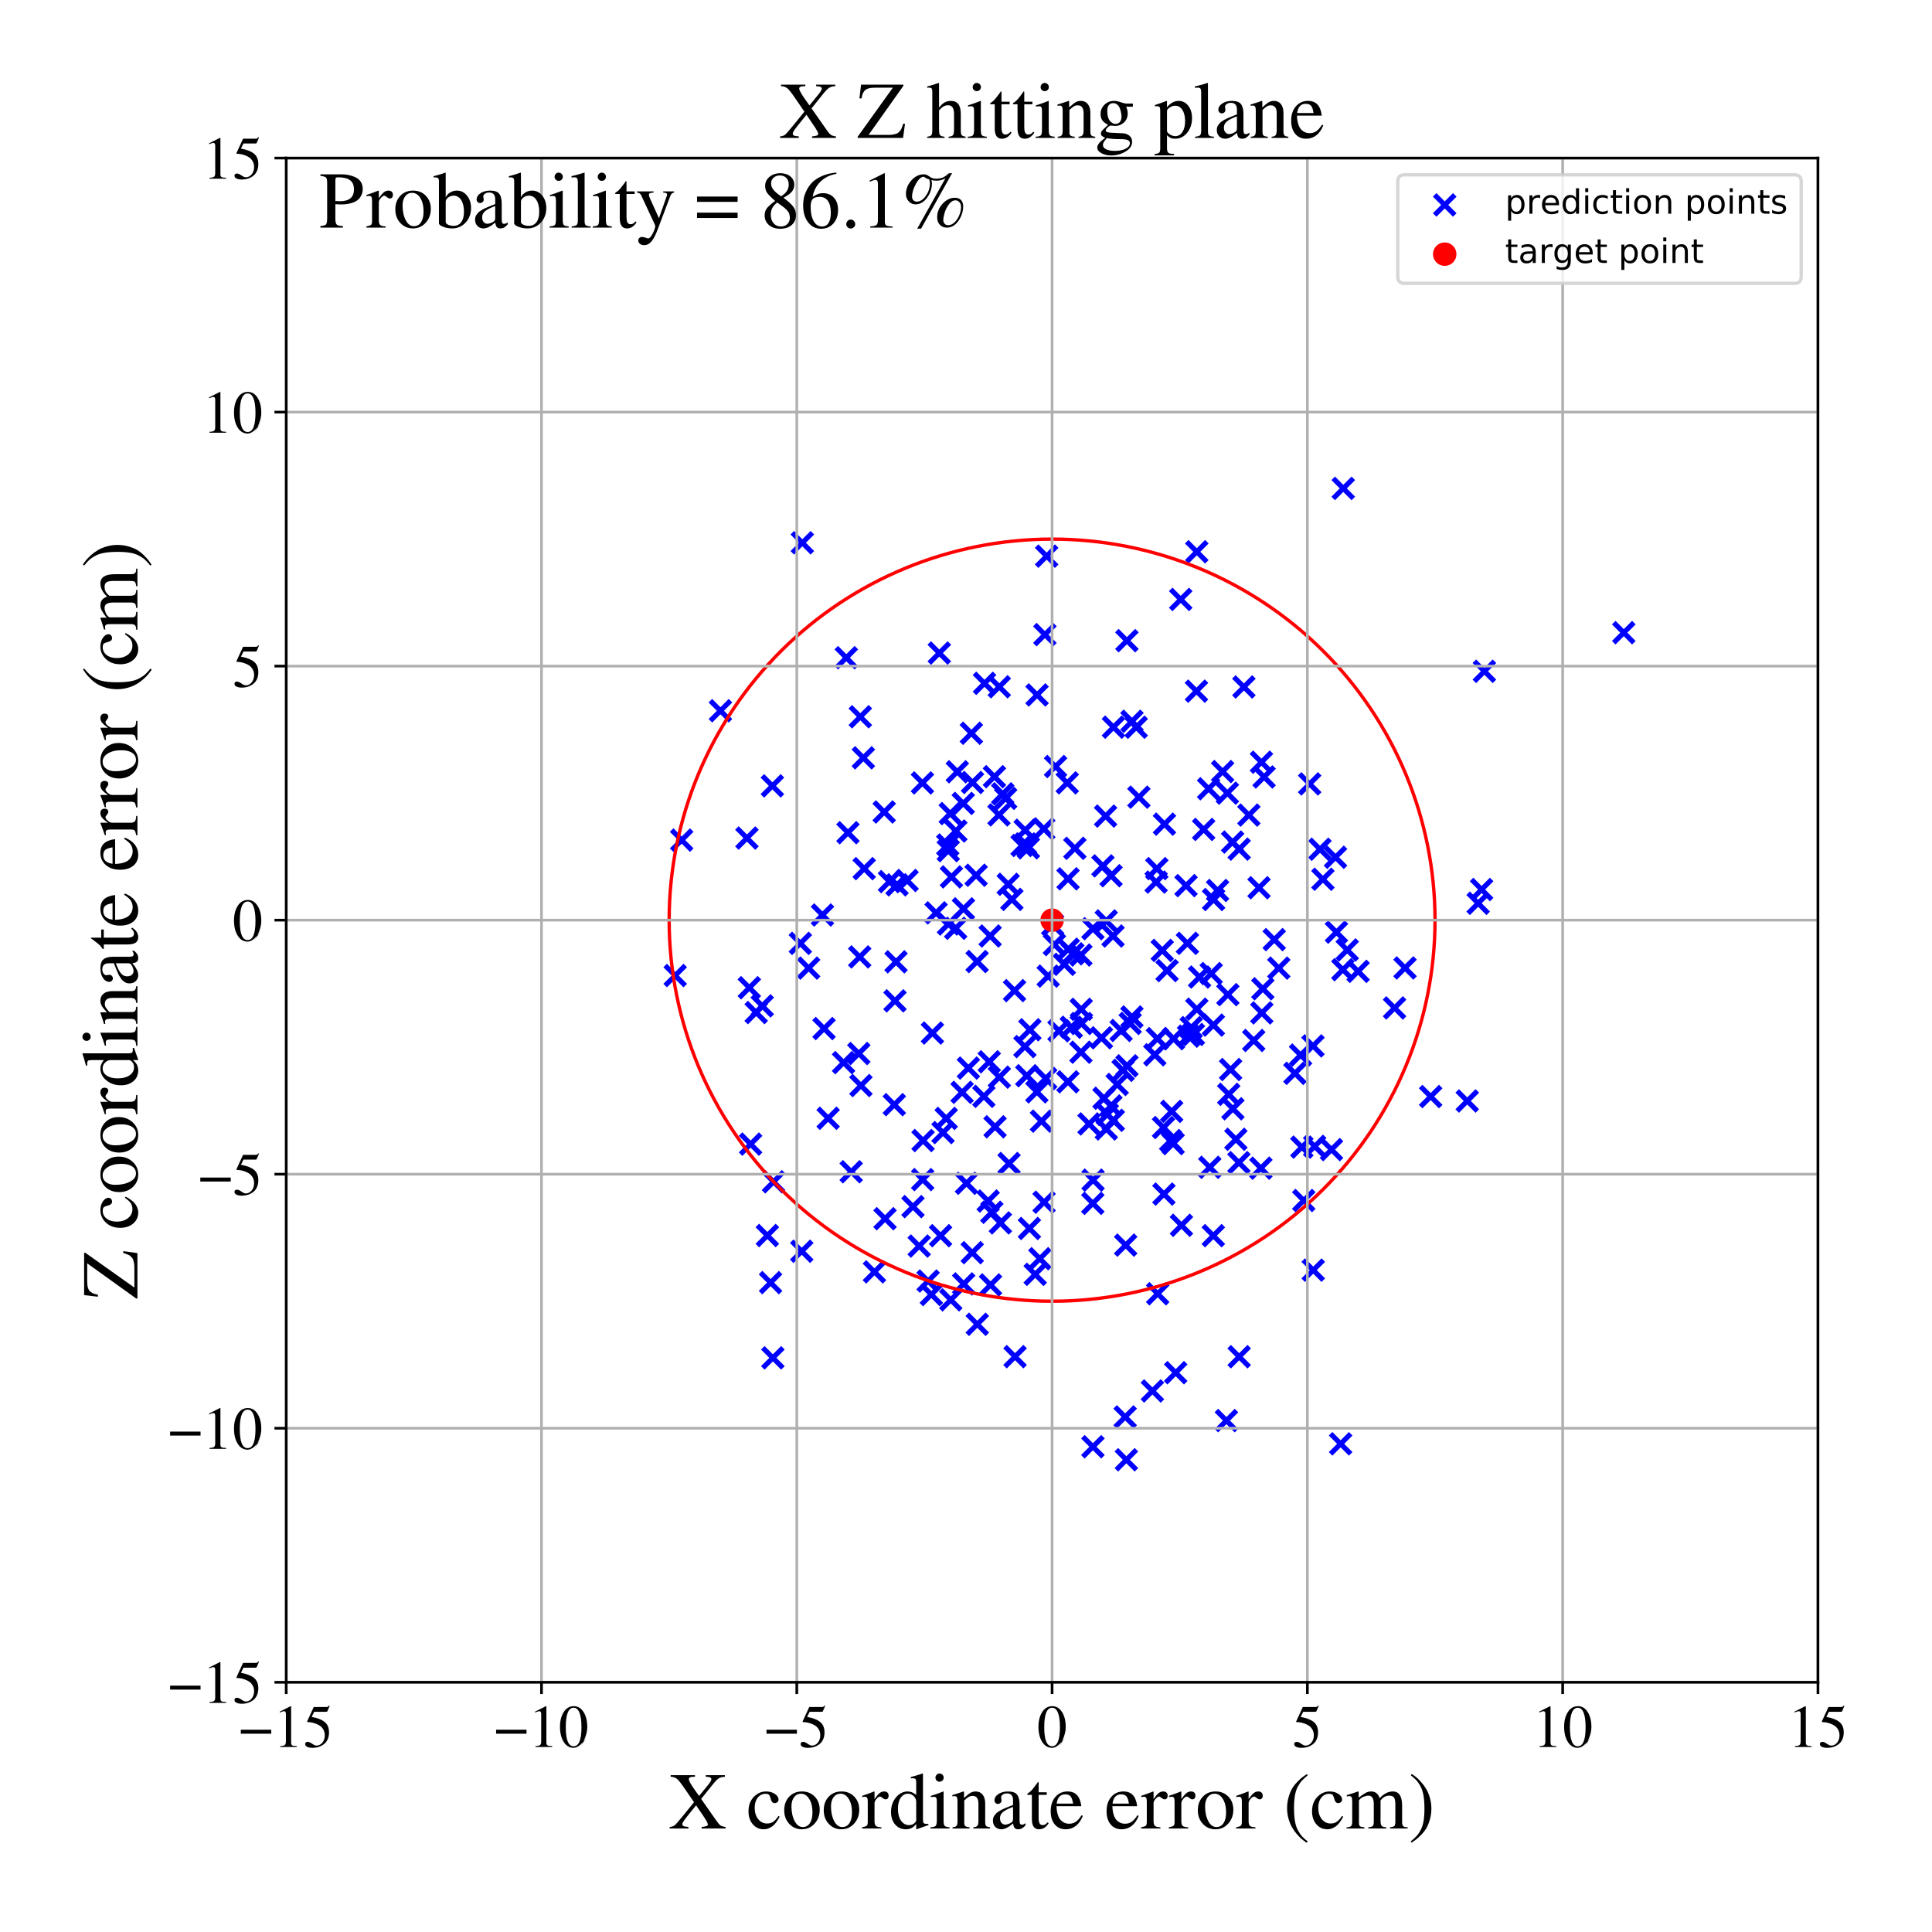 <?xml version="1.0" encoding="utf-8" standalone="no"?>
<!DOCTYPE svg PUBLIC "-//W3C//DTD SVG 1.1//EN"
  "http://www.w3.org/Graphics/SVG/1.1/DTD/svg11.dtd">
<!-- Created with matplotlib (https://matplotlib.org/) -->
<svg height="576pt" version="1.1" viewBox="0 0 576 576" width="576pt" xmlns="http://www.w3.org/2000/svg" xmlns:xlink="http://www.w3.org/1999/xlink">
 <defs>
  <style type="text/css">
*{stroke-linecap:butt;stroke-linejoin:round;}
  </style>
 </defs>
 <g id="figure_1">
  <g id="patch_1">
   <path d="M 0 576 
L 576 576 
L 576 0 
L 0 0 
z
" style="fill:#ffffff;"/>
  </g>
  <g id="axes_1">
   <g id="patch_2">
    <path d="M 85.331 501.548 
L 542 501.548 
L 542 47.121 
L 85.331 47.121 
z
" style="fill:#ffffff;"/>
   </g>
   <g id="PathCollection_1">
    <defs>
     <path d="M -3 3 
L 3 -3 
M -3 -3 
L 3 3 
" id="m9ebceabd84" style="stroke:#0000ff;stroke-width:1.5;"/>
    </defs>
    <g clip-path="url(#p115b591ef1)">
     <use style="fill:#0000ff;stroke:#0000ff;stroke-width:1.5;" x="291.011" xlink:href="#m9ebceabd84" y="260.941"/>
     <use style="fill:#0000ff;stroke:#0000ff;stroke-width:1.5;" x="484.112" xlink:href="#m9ebceabd84" y="188.622"/>
     <use style="fill:#0000ff;stroke:#0000ff;stroke-width:1.5;" x="315.723" xlink:href="#m9ebceabd84" y="307.311"/>
     <use style="fill:#0000ff;stroke:#0000ff;stroke-width:1.5;" x="376.871" xlink:href="#m9ebceabd84" y="231.647"/>
     <use style="fill:#0000ff;stroke:#0000ff;stroke-width:1.5;" x="263.862" xlink:href="#m9ebceabd84" y="363.34"/>
     <use style="fill:#0000ff;stroke:#0000ff;stroke-width:1.5;" x="309.129" xlink:href="#m9ebceabd84" y="325.528"/>
     <use style="fill:#0000ff;stroke:#0000ff;stroke-width:1.5;" x="369.445" xlink:href="#m9ebceabd84" y="253.154"/>
     <use style="fill:#0000ff;stroke:#0000ff;stroke-width:1.5;" x="304.712" xlink:href="#m9ebceabd84" y="252.07"/>
     <use style="fill:#0000ff;stroke:#0000ff;stroke-width:1.5;" x="302.474" xlink:href="#m9ebceabd84" y="295.342"/>
     <use style="fill:#0000ff;stroke:#0000ff;stroke-width:1.5;" x="289.602" xlink:href="#m9ebceabd84" y="218.606"/>
     <use style="fill:#0000ff;stroke:#0000ff;stroke-width:1.5;" x="311.763" xlink:href="#m9ebceabd84" y="321.541"/>
     <use style="fill:#0000ff;stroke:#0000ff;stroke-width:1.5;" x="293.516" xlink:href="#m9ebceabd84" y="203.726"/>
     <use style="fill:#0000ff;stroke:#0000ff;stroke-width:1.5;" x="335.813" xlink:href="#m9ebceabd84" y="435.212"/>
     <use style="fill:#0000ff;stroke:#0000ff;stroke-width:1.5;" x="376.496" xlink:href="#m9ebceabd84" y="294.786"/>
     <use style="fill:#0000ff;stroke:#0000ff;stroke-width:1.5;" x="404.901" xlink:href="#m9ebceabd84" y="289.595"/>
     <use style="fill:#0000ff;stroke:#0000ff;stroke-width:1.5;" x="325.84" xlink:href="#m9ebceabd84" y="431.328"/>
     <use style="fill:#0000ff;stroke:#0000ff;stroke-width:1.5;" x="329.136" xlink:href="#m9ebceabd84" y="327.424"/>
     <use style="fill:#0000ff;stroke:#0000ff;stroke-width:1.5;" x="325.879" xlink:href="#m9ebceabd84" y="351.843"/>
     <use style="fill:#0000ff;stroke:#0000ff;stroke-width:1.5;" x="337.468" xlink:href="#m9ebceabd84" y="303.196"/>
     <use style="fill:#0000ff;stroke:#0000ff;stroke-width:1.5;" x="282.77" xlink:href="#m9ebceabd84" y="275.48"/>
     <use style="fill:#0000ff;stroke:#0000ff;stroke-width:1.5;" x="349.75" xlink:href="#m9ebceabd84" y="340.954"/>
     <use style="fill:#0000ff;stroke:#0000ff;stroke-width:1.5;" x="357.634" xlink:href="#m9ebceabd84" y="291.29"/>
     <use style="fill:#0000ff;stroke:#0000ff;stroke-width:1.5;" x="288.139" xlink:href="#m9ebceabd84" y="352.783"/>
     <use style="fill:#0000ff;stroke:#0000ff;stroke-width:1.5;" x="426.536" xlink:href="#m9ebceabd84" y="326.925"/>
     <use style="fill:#0000ff;stroke:#0000ff;stroke-width:1.5;" x="283.304" xlink:href="#m9ebceabd84" y="242.555"/>
     <use style="fill:#0000ff;stroke:#0000ff;stroke-width:1.5;" x="299.822" xlink:href="#m9ebceabd84" y="238.004"/>
     <use style="fill:#0000ff;stroke:#0000ff;stroke-width:1.5;" x="294.933" xlink:href="#m9ebceabd84" y="316.563"/>
     <use style="fill:#0000ff;stroke:#0000ff;stroke-width:1.5;" x="347.943" xlink:href="#m9ebceabd84" y="289.371"/>
     <use style="fill:#0000ff;stroke:#0000ff;stroke-width:1.5;" x="349.325" xlink:href="#m9ebceabd84" y="331.344"/>
     <use style="fill:#0000ff;stroke:#0000ff;stroke-width:1.5;" x="361.735" xlink:href="#m9ebceabd84" y="368.397"/>
     <use style="fill:#0000ff;stroke:#0000ff;stroke-width:1.5;" x="375.916" xlink:href="#m9ebceabd84" y="348.276"/>
     <use style="fill:#0000ff;stroke:#0000ff;stroke-width:1.5;" x="302.624" xlink:href="#m9ebceabd84" y="404.47"/>
     <use style="fill:#0000ff;stroke:#0000ff;stroke-width:1.5;" x="310.492" xlink:href="#m9ebceabd84" y="334.255"/>
     <use style="fill:#0000ff;stroke:#0000ff;stroke-width:1.5;" x="306.611" xlink:href="#m9ebceabd84" y="252.771"/>
     <use style="fill:#0000ff;stroke:#0000ff;stroke-width:1.5;" x="350.515" xlink:href="#m9ebceabd84" y="409.25"/>
     <use style="fill:#0000ff;stroke:#0000ff;stroke-width:1.5;" x="334.832" xlink:href="#m9ebceabd84" y="319.105"/>
     <use style="fill:#0000ff;stroke:#0000ff;stroke-width:1.5;" x="330.133" xlink:href="#m9ebceabd84" y="332.231"/>
     <use style="fill:#0000ff;stroke:#0000ff;stroke-width:1.5;" x="222.692" xlink:href="#m9ebceabd84" y="249.856"/>
     <use style="fill:#0000ff;stroke:#0000ff;stroke-width:1.5;" x="230.278" xlink:href="#m9ebceabd84" y="234.298"/>
     <use style="fill:#0000ff;stroke:#0000ff;stroke-width:1.5;" x="291.311" xlink:href="#m9ebceabd84" y="286.67"/>
     <use style="fill:#0000ff;stroke:#0000ff;stroke-width:1.5;" x="343.574" xlink:href="#m9ebceabd84" y="414.695"/>
     <use style="fill:#0000ff;stroke:#0000ff;stroke-width:1.5;" x="301.677" xlink:href="#m9ebceabd84" y="268.139"/>
     <use style="fill:#0000ff;stroke:#0000ff;stroke-width:1.5;" x="314.705" xlink:href="#m9ebceabd84" y="228.528"/>
     <use style="fill:#0000ff;stroke:#0000ff;stroke-width:1.5;" x="201.303" xlink:href="#m9ebceabd84" y="290.841"/>
     <use style="fill:#0000ff;stroke:#0000ff;stroke-width:1.5;" x="280.417" xlink:href="#m9ebceabd84" y="368.406"/>
     <use style="fill:#0000ff;stroke:#0000ff;stroke-width:1.5;" x="295.197" xlink:href="#m9ebceabd84" y="279.056"/>
     <use style="fill:#0000ff;stroke:#0000ff;stroke-width:1.5;" x="345.147" xlink:href="#m9ebceabd84" y="385.717"/>
     <use style="fill:#0000ff;stroke:#0000ff;stroke-width:1.5;" x="358.856" xlink:href="#m9ebceabd84" y="247.289"/>
     <use style="fill:#0000ff;stroke:#0000ff;stroke-width:1.5;" x="277.669" xlink:href="#m9ebceabd84" y="385.954"/>
     <use style="fill:#0000ff;stroke:#0000ff;stroke-width:1.5;" x="282.712" xlink:href="#m9ebceabd84" y="253.62"/>
     <use style="fill:#0000ff;stroke:#0000ff;stroke-width:1.5;" x="203.237" xlink:href="#m9ebceabd84" y="250.463"/>
     <use style="fill:#0000ff;stroke:#0000ff;stroke-width:1.5;" x="373.785" xlink:href="#m9ebceabd84" y="310.204"/>
     <use style="fill:#0000ff;stroke:#0000ff;stroke-width:1.5;" x="388.693" xlink:href="#m9ebceabd84" y="357.913"/>
     <use style="fill:#0000ff;stroke:#0000ff;stroke-width:1.5;" x="346.89" xlink:href="#m9ebceabd84" y="336.16"/>
     <use style="fill:#0000ff;stroke:#0000ff;stroke-width:1.5;" x="307.051" xlink:href="#m9ebceabd84" y="307.007"/>
     <use style="fill:#0000ff;stroke:#0000ff;stroke-width:1.5;" x="331.204" xlink:href="#m9ebceabd84" y="329.724"/>
     <use style="fill:#0000ff;stroke:#0000ff;stroke-width:1.5;" x="398.44" xlink:href="#m9ebceabd84" y="277.913"/>
     <use style="fill:#0000ff;stroke:#0000ff;stroke-width:1.5;" x="256.044" xlink:href="#m9ebceabd84" y="314.091"/>
     <use style="fill:#0000ff;stroke:#0000ff;stroke-width:1.5;" x="437.442" xlink:href="#m9ebceabd84" y="328.239"/>
     <use style="fill:#0000ff;stroke:#0000ff;stroke-width:1.5;" x="305.634" xlink:href="#m9ebceabd84" y="247.516"/>
     <use style="fill:#0000ff;stroke:#0000ff;stroke-width:1.5;" x="334.243" xlink:href="#m9ebceabd84" y="307.224"/>
     <use style="fill:#0000ff;stroke:#0000ff;stroke-width:1.5;" x="297.938" xlink:href="#m9ebceabd84" y="321.142"/>
     <use style="fill:#0000ff;stroke:#0000ff;stroke-width:1.5;" x="253.775" xlink:href="#m9ebceabd84" y="349.345"/>
     <use style="fill:#0000ff;stroke:#0000ff;stroke-width:1.5;" x="311.515" xlink:href="#m9ebceabd84" y="189.204"/>
     <use style="fill:#0000ff;stroke:#0000ff;stroke-width:1.5;" x="361.82" xlink:href="#m9ebceabd84" y="268.188"/>
     <use style="fill:#0000ff;stroke:#0000ff;stroke-width:1.5;" x="329.615" xlink:href="#m9ebceabd84" y="243.305"/>
     <use style="fill:#0000ff;stroke:#0000ff;stroke-width:1.5;" x="363.007" xlink:href="#m9ebceabd84" y="265.487"/>
     <use style="fill:#0000ff;stroke:#0000ff;stroke-width:1.5;" x="-1" xlink:href="#m9ebceabd84" y="260.14"/>
     <use style="fill:#0000ff;stroke:#0000ff;stroke-width:1.5;" x="-1" xlink:href="#m9ebceabd84" y="272.379"/>
     <use style="fill:#0000ff;stroke:#0000ff;stroke-width:1.5;" x="267.138" xlink:href="#m9ebceabd84" y="286.754"/>
     <use style="fill:#0000ff;stroke:#0000ff;stroke-width:1.5;" x="347.17" xlink:href="#m9ebceabd84" y="245.706"/>
     <use style="fill:#0000ff;stroke:#0000ff;stroke-width:1.5;" x="308.631" xlink:href="#m9ebceabd84" y="379.928"/>
     <use style="fill:#0000ff;stroke:#0000ff;stroke-width:1.5;" x="320.456" xlink:href="#m9ebceabd84" y="252.912"/>
     <use style="fill:#0000ff;stroke:#0000ff;stroke-width:1.5;" x="317.312" xlink:href="#m9ebceabd84" y="287.499"/>
     <use style="fill:#0000ff;stroke:#0000ff;stroke-width:1.5;" x="245.209" xlink:href="#m9ebceabd84" y="272.797"/>
     <use style="fill:#0000ff;stroke:#0000ff;stroke-width:1.5;" x="281.149" xlink:href="#m9ebceabd84" y="337.663"/>
     <use style="fill:#0000ff;stroke:#0000ff;stroke-width:1.5;" x="266.83" xlink:href="#m9ebceabd84" y="298.387"/>
     <use style="fill:#0000ff;stroke:#0000ff;stroke-width:1.5;" x="256.313" xlink:href="#m9ebceabd84" y="285.293"/>
     <use style="fill:#0000ff;stroke:#0000ff;stroke-width:1.5;" x="-1" xlink:href="#m9ebceabd84" y="327.371"/>
     <use style="fill:#0000ff;stroke:#0000ff;stroke-width:1.5;" x="-1" xlink:href="#m9ebceabd84" y="332.204"/>
     <use style="fill:#0000ff;stroke:#0000ff;stroke-width:1.5;" x="322.256" xlink:href="#m9ebceabd84" y="284.732"/>
     <use style="fill:#0000ff;stroke:#0000ff;stroke-width:1.5;" x="265.181" xlink:href="#m9ebceabd84" y="262.839"/>
     <use style="fill:#0000ff;stroke:#0000ff;stroke-width:1.5;" x="223.786" xlink:href="#m9ebceabd84" y="341.1"/>
     <use style="fill:#0000ff;stroke:#0000ff;stroke-width:1.5;" x="246.902" xlink:href="#m9ebceabd84" y="333.396"/>
     <use style="fill:#0000ff;stroke:#0000ff;stroke-width:1.5;" x="328.388" xlink:href="#m9ebceabd84" y="309.414"/>
     <use style="fill:#0000ff;stroke:#0000ff;stroke-width:1.5;" x="369.36" xlink:href="#m9ebceabd84" y="346.621"/>
     <use style="fill:#0000ff;stroke:#0000ff;stroke-width:1.5;" x="393.533" xlink:href="#m9ebceabd84" y="253.191"/>
     <use style="fill:#0000ff;stroke:#0000ff;stroke-width:1.5;" x="223.404" xlink:href="#m9ebceabd84" y="294.478"/>
     <use style="fill:#0000ff;stroke:#0000ff;stroke-width:1.5;" x="252.318" xlink:href="#m9ebceabd84" y="196.089"/>
     <use style="fill:#0000ff;stroke:#0000ff;stroke-width:1.5;" x="314.349" xlink:href="#m9ebceabd84" y="281.621"/>
     <use style="fill:#0000ff;stroke:#0000ff;stroke-width:1.5;" x="370.85" xlink:href="#m9ebceabd84" y="204.81"/>
     <use style="fill:#0000ff;stroke:#0000ff;stroke-width:1.5;" x="418.888" xlink:href="#m9ebceabd84" y="288.578"/>
     <use style="fill:#0000ff;stroke:#0000ff;stroke-width:1.5;" x="245.676" xlink:href="#m9ebceabd84" y="306.651"/>
     <use style="fill:#0000ff;stroke:#0000ff;stroke-width:1.5;" x="401.664" xlink:href="#m9ebceabd84" y="283.215"/>
     <use style="fill:#0000ff;stroke:#0000ff;stroke-width:1.5;" x="230.419" xlink:href="#m9ebceabd84" y="404.825"/>
     <use style="fill:#0000ff;stroke:#0000ff;stroke-width:1.5;" x="280.041" xlink:href="#m9ebceabd84" y="194.697"/>
     <use style="fill:#0000ff;stroke:#0000ff;stroke-width:1.5;" x="263.617" xlink:href="#m9ebceabd84" y="242.084"/>
     <use style="fill:#0000ff;stroke:#0000ff;stroke-width:1.5;" x="296.66" xlink:href="#m9ebceabd84" y="335.94"/>
     <use style="fill:#0000ff;stroke:#0000ff;stroke-width:1.5;" x="355.144" xlink:href="#m9ebceabd84" y="306.37"/>
     <use style="fill:#0000ff;stroke:#0000ff;stroke-width:1.5;" x="300.585" xlink:href="#m9ebceabd84" y="263.644"/>
     <use style="fill:#0000ff;stroke:#0000ff;stroke-width:1.5;" x="284.973" xlink:href="#m9ebceabd84" y="247.751"/>
     <use style="fill:#0000ff;stroke:#0000ff;stroke-width:1.5;" x="257.398" xlink:href="#m9ebceabd84" y="225.936"/>
     <use style="fill:#0000ff;stroke:#0000ff;stroke-width:1.5;" x="319.391" xlink:href="#m9ebceabd84" y="306.261"/>
     <use style="fill:#0000ff;stroke:#0000ff;stroke-width:1.5;" x="354.011" xlink:href="#m9ebceabd84" y="281.242"/>
     <use style="fill:#0000ff;stroke:#0000ff;stroke-width:1.5;" x="257.652" xlink:href="#m9ebceabd84" y="258.972"/>
     <use style="fill:#0000ff;stroke:#0000ff;stroke-width:1.5;" x="312.504" xlink:href="#m9ebceabd84" y="291.015"/>
     <use style="fill:#0000ff;stroke:#0000ff;stroke-width:1.5;" x="364.508" xlink:href="#m9ebceabd84" y="230.031"/>
     <use style="fill:#0000ff;stroke:#0000ff;stroke-width:1.5;" x="367.491" xlink:href="#m9ebceabd84" y="251.052"/>
     <use style="fill:#0000ff;stroke:#0000ff;stroke-width:1.5;" x="324.675" xlink:href="#m9ebceabd84" y="335.083"/>
     <use style="fill:#0000ff;stroke:#0000ff;stroke-width:1.5;" x="387.746" xlink:href="#m9ebceabd84" y="314.562"/>
     <use style="fill:#0000ff;stroke:#0000ff;stroke-width:1.5;" x="305.771" xlink:href="#m9ebceabd84" y="251.601"/>
     <use style="fill:#0000ff;stroke:#0000ff;stroke-width:1.5;" x="289.94" xlink:href="#m9ebceabd84" y="233.287"/>
     <use style="fill:#0000ff;stroke:#0000ff;stroke-width:1.5;" x="344.292" xlink:href="#m9ebceabd84" y="314.476"/>
     <use style="fill:#0000ff;stroke:#0000ff;stroke-width:1.5;" x="338.745" xlink:href="#m9ebceabd84" y="216.809"/>
     <use style="fill:#0000ff;stroke:#0000ff;stroke-width:1.5;" x="381.255" xlink:href="#m9ebceabd84" y="288.63"/>
     <use style="fill:#0000ff;stroke:#0000ff;stroke-width:1.5;" x="318.494" xlink:href="#m9ebceabd84" y="282.985"/>
     <use style="fill:#0000ff;stroke:#0000ff;stroke-width:1.5;" x="266.625" xlink:href="#m9ebceabd84" y="329.342"/>
     <use style="fill:#0000ff;stroke:#0000ff;stroke-width:1.5;" x="337.482" xlink:href="#m9ebceabd84" y="215.037"/>
     <use style="fill:#0000ff;stroke:#0000ff;stroke-width:1.5;" x="344.893" xlink:href="#m9ebceabd84" y="258.968"/>
     <use style="fill:#0000ff;stroke:#0000ff;stroke-width:1.5;" x="300.835" xlink:href="#m9ebceabd84" y="346.879"/>
     <use style="fill:#0000ff;stroke:#0000ff;stroke-width:1.5;" x="296.485" xlink:href="#m9ebceabd84" y="231.56"/>
     <use style="fill:#0000ff;stroke:#0000ff;stroke-width:1.5;" x="360.338" xlink:href="#m9ebceabd84" y="235.154"/>
     <use style="fill:#0000ff;stroke:#0000ff;stroke-width:1.5;" x="331.834" xlink:href="#m9ebceabd84" y="279.064"/>
     <use style="fill:#0000ff;stroke:#0000ff;stroke-width:1.5;" x="352.227" xlink:href="#m9ebceabd84" y="365.307"/>
     <use style="fill:#0000ff;stroke:#0000ff;stroke-width:1.5;" x="328.823" xlink:href="#m9ebceabd84" y="258.147"/>
     <use style="fill:#0000ff;stroke:#0000ff;stroke-width:1.5;" x="366.327" xlink:href="#m9ebceabd84" y="326.257"/>
     <use style="fill:#0000ff;stroke:#0000ff;stroke-width:1.5;" x="311.201" xlink:href="#m9ebceabd84" y="247.116"/>
     <use style="fill:#0000ff;stroke:#0000ff;stroke-width:1.5;" x="322.409" xlink:href="#m9ebceabd84" y="305.149"/>
     <use style="fill:#0000ff;stroke:#0000ff;stroke-width:1.5;" x="297.921" xlink:href="#m9ebceabd84" y="204.753"/>
     <use style="fill:#0000ff;stroke:#0000ff;stroke-width:1.5;" x="279.078" xlink:href="#m9ebceabd84" y="272.158"/>
     <use style="fill:#0000ff;stroke:#0000ff;stroke-width:1.5;" x="274.049" xlink:href="#m9ebceabd84" y="371.495"/>
     <use style="fill:#0000ff;stroke:#0000ff;stroke-width:1.5;" x="276.703" xlink:href="#m9ebceabd84" y="381.923"/>
     <use style="fill:#0000ff;stroke:#0000ff;stroke-width:1.5;" x="366.075" xlink:href="#m9ebceabd84" y="296.538"/>
     <use style="fill:#0000ff;stroke:#0000ff;stroke-width:1.5;" x="251.497" xlink:href="#m9ebceabd84" y="316.808"/>
     <use style="fill:#0000ff;stroke:#0000ff;stroke-width:1.5;" x="400.481" xlink:href="#m9ebceabd84" y="145.61"/>
     <use style="fill:#0000ff;stroke:#0000ff;stroke-width:1.5;" x="346.511" xlink:href="#m9ebceabd84" y="283.351"/>
     <use style="fill:#0000ff;stroke:#0000ff;stroke-width:1.5;" x="319.845" xlink:href="#m9ebceabd84" y="284.366"/>
     <use style="fill:#0000ff;stroke:#0000ff;stroke-width:1.5;" x="267.438" xlink:href="#m9ebceabd84" y="263.804"/>
     <use style="fill:#0000ff;stroke:#0000ff;stroke-width:1.5;" x="335.991" xlink:href="#m9ebceabd84" y="317.759"/>
     <use style="fill:#0000ff;stroke:#0000ff;stroke-width:1.5;" x="396.97" xlink:href="#m9ebceabd84" y="342.735"/>
     <use style="fill:#0000ff;stroke:#0000ff;stroke-width:1.5;" x="272.192" xlink:href="#m9ebceabd84" y="359.741"/>
     <use style="fill:#0000ff;stroke:#0000ff;stroke-width:1.5;" x="275.197" xlink:href="#m9ebceabd84" y="340.038"/>
     <use style="fill:#0000ff;stroke:#0000ff;stroke-width:1.5;" x="376.08" xlink:href="#m9ebceabd84" y="227.243"/>
     <use style="fill:#0000ff;stroke:#0000ff;stroke-width:1.5;" x="282.098" xlink:href="#m9ebceabd84" y="333.44"/>
     <use style="fill:#0000ff;stroke:#0000ff;stroke-width:1.5;" x="318.186" xlink:href="#m9ebceabd84" y="233.403"/>
     <use style="fill:#0000ff;stroke:#0000ff;stroke-width:1.5;" x="331.916" xlink:href="#m9ebceabd84" y="334.008"/>
     <use style="fill:#0000ff;stroke:#0000ff;stroke-width:1.5;" x="298.251" xlink:href="#m9ebceabd84" y="364.588"/>
     <use style="fill:#0000ff;stroke:#0000ff;stroke-width:1.5;" x="214.789" xlink:href="#m9ebceabd84" y="211.904"/>
     <use style="fill:#0000ff;stroke:#0000ff;stroke-width:1.5;" x="298.949" xlink:href="#m9ebceabd84" y="236.68"/>
     <use style="fill:#0000ff;stroke:#0000ff;stroke-width:1.5;" x="318.422" xlink:href="#m9ebceabd84" y="262.011"/>
     <use style="fill:#0000ff;stroke:#0000ff;stroke-width:1.5;" x="365.642" xlink:href="#m9ebceabd84" y="423.526"/>
     <use style="fill:#0000ff;stroke:#0000ff;stroke-width:1.5;" x="400.357" xlink:href="#m9ebceabd84" y="289.1"/>
     <use style="fill:#0000ff;stroke:#0000ff;stroke-width:1.5;" x="388.127" xlink:href="#m9ebceabd84" y="342"/>
     <use style="fill:#0000ff;stroke:#0000ff;stroke-width:1.5;" x="415.771" xlink:href="#m9ebceabd84" y="300.503"/>
     <use style="fill:#0000ff;stroke:#0000ff;stroke-width:1.5;" x="369.447" xlink:href="#m9ebceabd84" y="404.491"/>
     <use style="fill:#0000ff;stroke:#0000ff;stroke-width:1.5;" x="227.247" xlink:href="#m9ebceabd84" y="299.889"/>
     <use style="fill:#0000ff;stroke:#0000ff;stroke-width:1.5;" x="391.953" xlink:href="#m9ebceabd84" y="341.774"/>
     <use style="fill:#0000ff;stroke:#0000ff;stroke-width:1.5;" x="256.673" xlink:href="#m9ebceabd84" y="323.643"/>
     <use style="fill:#0000ff;stroke:#0000ff;stroke-width:1.5;" x="225.452" xlink:href="#m9ebceabd84" y="301.878"/>
     <use style="fill:#0000ff;stroke:#0000ff;stroke-width:1.5;" x="353.598" xlink:href="#m9ebceabd84" y="264.037"/>
     <use style="fill:#0000ff;stroke:#0000ff;stroke-width:1.5;" x="325.838" xlink:href="#m9ebceabd84" y="276.881"/>
     <use style="fill:#0000ff;stroke:#0000ff;stroke-width:1.5;" x="365.93" xlink:href="#m9ebceabd84" y="236.47"/>
     <use style="fill:#0000ff;stroke:#0000ff;stroke-width:1.5;" x="305.564" xlink:href="#m9ebceabd84" y="312.03"/>
     <use style="fill:#0000ff;stroke:#0000ff;stroke-width:1.5;" x="287.187" xlink:href="#m9ebceabd84" y="239.528"/>
     <use style="fill:#0000ff;stroke:#0000ff;stroke-width:1.5;" x="336.948" xlink:href="#m9ebceabd84" y="305.13"/>
     <use style="fill:#0000ff;stroke:#0000ff;stroke-width:1.5;" x="356.805" xlink:href="#m9ebceabd84" y="164.502"/>
     <use style="fill:#0000ff;stroke:#0000ff;stroke-width:1.5;" x="-1" xlink:href="#m9ebceabd84" y="252.466"/>
     <use style="fill:#0000ff;stroke:#0000ff;stroke-width:1.5;" x="-1" xlink:href="#m9ebceabd84" y="289.265"/>
     <use style="fill:#0000ff;stroke:#0000ff;stroke-width:1.5;" x="390.458" xlink:href="#m9ebceabd84" y="233.71"/>
     <use style="fill:#0000ff;stroke:#0000ff;stroke-width:1.5;" x="331.247" xlink:href="#m9ebceabd84" y="261.09"/>
     <use style="fill:#0000ff;stroke:#0000ff;stroke-width:1.5;" x="331.963" xlink:href="#m9ebceabd84" y="216.797"/>
     <use style="fill:#0000ff;stroke:#0000ff;stroke-width:1.5;" x="306.9" xlink:href="#m9ebceabd84" y="366.248"/>
     <use style="fill:#0000ff;stroke:#0000ff;stroke-width:1.5;" x="440.694" xlink:href="#m9ebceabd84" y="269.304"/>
     <use style="fill:#0000ff;stroke:#0000ff;stroke-width:1.5;" x="360.68" xlink:href="#m9ebceabd84" y="348.016"/>
     <use style="fill:#0000ff;stroke:#0000ff;stroke-width:1.5;" x="282.562" xlink:href="#m9ebceabd84" y="251.923"/>
     <use style="fill:#0000ff;stroke:#0000ff;stroke-width:1.5;" x="372.334" xlink:href="#m9ebceabd84" y="243.004"/>
     <use style="fill:#0000ff;stroke:#0000ff;stroke-width:1.5;" x="335.452" xlink:href="#m9ebceabd84" y="422.44"/>
     <use style="fill:#0000ff;stroke:#0000ff;stroke-width:1.5;" x="287.306" xlink:href="#m9ebceabd84" y="382.78"/>
     <use style="fill:#0000ff;stroke:#0000ff;stroke-width:1.5;" x="297.83" xlink:href="#m9ebceabd84" y="242.953"/>
     <use style="fill:#0000ff;stroke:#0000ff;stroke-width:1.5;" x="325.807" xlink:href="#m9ebceabd84" y="358.761"/>
     <use style="fill:#0000ff;stroke:#0000ff;stroke-width:1.5;" x="228.781" xlink:href="#m9ebceabd84" y="368.354"/>
     <use style="fill:#0000ff;stroke:#0000ff;stroke-width:1.5;" x="376.191" xlink:href="#m9ebceabd84" y="301.992"/>
     <use style="fill:#0000ff;stroke:#0000ff;stroke-width:1.5;" x="241.087" xlink:href="#m9ebceabd84" y="288.625"/>
     <use style="fill:#0000ff;stroke:#0000ff;stroke-width:1.5;" x="252.808" xlink:href="#m9ebceabd84" y="248.259"/>
     <use style="fill:#0000ff;stroke:#0000ff;stroke-width:1.5;" x="322.266" xlink:href="#m9ebceabd84" y="313.702"/>
     <use style="fill:#0000ff;stroke:#0000ff;stroke-width:1.5;" x="275.084" xlink:href="#m9ebceabd84" y="351.684"/>
     <use style="fill:#0000ff;stroke:#0000ff;stroke-width:1.5;" x="356.818" xlink:href="#m9ebceabd84" y="300.861"/>
     <use style="fill:#0000ff;stroke:#0000ff;stroke-width:1.5;" x="284.921" xlink:href="#m9ebceabd84" y="276.758"/>
     <use style="fill:#0000ff;stroke:#0000ff;stroke-width:1.5;" x="335.971" xlink:href="#m9ebceabd84" y="191.007"/>
     <use style="fill:#0000ff;stroke:#0000ff;stroke-width:1.5;" x="368.458" xlink:href="#m9ebceabd84" y="339.668"/>
     <use style="fill:#0000ff;stroke:#0000ff;stroke-width:1.5;" x="367.574" xlink:href="#m9ebceabd84" y="330.565"/>
     <use style="fill:#0000ff;stroke:#0000ff;stroke-width:1.5;" x="349.016" xlink:href="#m9ebceabd84" y="340.028"/>
     <use style="fill:#0000ff;stroke:#0000ff;stroke-width:1.5;" x="361.103" xlink:href="#m9ebceabd84" y="290.255"/>
     <use style="fill:#0000ff;stroke:#0000ff;stroke-width:1.5;" x="239.207" xlink:href="#m9ebceabd84" y="161.823"/>
     <use style="fill:#0000ff;stroke:#0000ff;stroke-width:1.5;" x="311.277" xlink:href="#m9ebceabd84" y="358.417"/>
     <use style="fill:#0000ff;stroke:#0000ff;stroke-width:1.5;" x="398.166" xlink:href="#m9ebceabd84" y="255.58"/>
     <use style="fill:#0000ff;stroke:#0000ff;stroke-width:1.5;" x="239.035" xlink:href="#m9ebceabd84" y="373.046"/>
     <use style="fill:#0000ff;stroke:#0000ff;stroke-width:1.5;" x="322.352" xlink:href="#m9ebceabd84" y="300.913"/>
     <use style="fill:#0000ff;stroke:#0000ff;stroke-width:1.5;" x="293.321" xlink:href="#m9ebceabd84" y="326.867"/>
     <use style="fill:#0000ff;stroke:#0000ff;stroke-width:1.5;" x="391.526" xlink:href="#m9ebceabd84" y="378.674"/>
     <use style="fill:#0000ff;stroke:#0000ff;stroke-width:1.5;" x="349.884" xlink:href="#m9ebceabd84" y="309.678"/>
     <use style="fill:#0000ff;stroke:#0000ff;stroke-width:1.5;" x="318.386" xlink:href="#m9ebceabd84" y="322.533"/>
     <use style="fill:#0000ff;stroke:#0000ff;stroke-width:1.5;" x="391.443" xlink:href="#m9ebceabd84" y="311.824"/>
     <use style="fill:#0000ff;stroke:#0000ff;stroke-width:1.5;" x="270.439" xlink:href="#m9ebceabd84" y="262.502"/>
     <use style="fill:#0000ff;stroke:#0000ff;stroke-width:1.5;" x="394.411" xlink:href="#m9ebceabd84" y="262.135"/>
     <use style="fill:#0000ff;stroke:#0000ff;stroke-width:1.5;" x="309.179" xlink:href="#m9ebceabd84" y="207.187"/>
     <use style="fill:#0000ff;stroke:#0000ff;stroke-width:1.5;" x="310.018" xlink:href="#m9ebceabd84" y="375.265"/>
     <use style="fill:#0000ff;stroke:#0000ff;stroke-width:1.5;" x="312.045" xlink:href="#m9ebceabd84" y="165.804"/>
     <use style="fill:#0000ff;stroke:#0000ff;stroke-width:1.5;" x="356.705" xlink:href="#m9ebceabd84" y="206.062"/>
     <use style="fill:#0000ff;stroke:#0000ff;stroke-width:1.5;" x="285.411" xlink:href="#m9ebceabd84" y="230.095"/>
     <use style="fill:#0000ff;stroke:#0000ff;stroke-width:1.5;" x="345.063" xlink:href="#m9ebceabd84" y="309.659"/>
     <use style="fill:#0000ff;stroke:#0000ff;stroke-width:1.5;" x="230.619" xlink:href="#m9ebceabd84" y="352.332"/>
     <use style="fill:#0000ff;stroke:#0000ff;stroke-width:1.5;" x="442.555" xlink:href="#m9ebceabd84" y="200.139"/>
     <use style="fill:#0000ff;stroke:#0000ff;stroke-width:1.5;" x="355.802" xlink:href="#m9ebceabd84" y="308.411"/>
     <use style="fill:#0000ff;stroke:#0000ff;stroke-width:1.5;" x="277.989" xlink:href="#m9ebceabd84" y="307.986"/>
     <use style="fill:#0000ff;stroke:#0000ff;stroke-width:1.5;" x="386.062" xlink:href="#m9ebceabd84" y="320.001"/>
     <use style="fill:#0000ff;stroke:#0000ff;stroke-width:1.5;" x="294.611" xlink:href="#m9ebceabd84" y="358.069"/>
     <use style="fill:#0000ff;stroke:#0000ff;stroke-width:1.5;" x="306.122" xlink:href="#m9ebceabd84" y="320.712"/>
     <use style="fill:#0000ff;stroke:#0000ff;stroke-width:1.5;" x="291.368" xlink:href="#m9ebceabd84" y="394.818"/>
     <use style="fill:#0000ff;stroke:#0000ff;stroke-width:1.5;" x="287.245" xlink:href="#m9ebceabd84" y="270.959"/>
     <use style="fill:#0000ff;stroke:#0000ff;stroke-width:1.5;" x="238.615" xlink:href="#m9ebceabd84" y="281.247"/>
     <use style="fill:#0000ff;stroke:#0000ff;stroke-width:1.5;" x="329.829" xlink:href="#m9ebceabd84" y="336.591"/>
     <use style="fill:#0000ff;stroke:#0000ff;stroke-width:1.5;" x="335.603" xlink:href="#m9ebceabd84" y="371.216"/>
     <use style="fill:#0000ff;stroke:#0000ff;stroke-width:1.5;" x="260.703" xlink:href="#m9ebceabd84" y="379.189"/>
     <use style="fill:#0000ff;stroke:#0000ff;stroke-width:1.5;" x="375.357" xlink:href="#m9ebceabd84" y="264.671"/>
     <use style="fill:#0000ff;stroke:#0000ff;stroke-width:1.5;" x="333.076" xlink:href="#m9ebceabd84" y="323.317"/>
     <use style="fill:#0000ff;stroke:#0000ff;stroke-width:1.5;" x="286.833" xlink:href="#m9ebceabd84" y="325.668"/>
     <use style="fill:#0000ff;stroke:#0000ff;stroke-width:1.5;" x="256.494" xlink:href="#m9ebceabd84" y="213.695"/>
     <use style="fill:#0000ff;stroke:#0000ff;stroke-width:1.5;" x="275.011" xlink:href="#m9ebceabd84" y="233.416"/>
     <use style="fill:#0000ff;stroke:#0000ff;stroke-width:1.5;" x="229.738" xlink:href="#m9ebceabd84" y="382.4"/>
     <use style="fill:#0000ff;stroke:#0000ff;stroke-width:1.5;" x="399.693" xlink:href="#m9ebceabd84" y="430.459"/>
     <use style="fill:#0000ff;stroke:#0000ff;stroke-width:1.5;" x="288.709" xlink:href="#m9ebceabd84" y="318.433"/>
     <use style="fill:#0000ff;stroke:#0000ff;stroke-width:1.5;" x="339.548" xlink:href="#m9ebceabd84" y="237.662"/>
     <use style="fill:#0000ff;stroke:#0000ff;stroke-width:1.5;" x="289.858" xlink:href="#m9ebceabd84" y="373.465"/>
     <use style="fill:#0000ff;stroke:#0000ff;stroke-width:1.5;" x="283.656" xlink:href="#m9ebceabd84" y="261.435"/>
     <use style="fill:#0000ff;stroke:#0000ff;stroke-width:1.5;" x="295.311" xlink:href="#m9ebceabd84" y="383.077"/>
     <use style="fill:#0000ff;stroke:#0000ff;stroke-width:1.5;" x="329.815" xlink:href="#m9ebceabd84" y="274.558"/>
     <use style="fill:#0000ff;stroke:#0000ff;stroke-width:1.5;" x="344.682" xlink:href="#m9ebceabd84" y="262.981"/>
     <use style="fill:#0000ff;stroke:#0000ff;stroke-width:1.5;" x="361.753" xlink:href="#m9ebceabd84" y="305.623"/>
     <use style="fill:#0000ff;stroke:#0000ff;stroke-width:1.5;" x="313.832" xlink:href="#m9ebceabd84" y="275.744"/>
     <use style="fill:#0000ff;stroke:#0000ff;stroke-width:1.5;" x="352.021" xlink:href="#m9ebceabd84" y="178.712"/>
     <use style="fill:#0000ff;stroke:#0000ff;stroke-width:1.5;" x="441.721" xlink:href="#m9ebceabd84" y="265.199"/>
     <use style="fill:#0000ff;stroke:#0000ff;stroke-width:1.5;" x="366.89" xlink:href="#m9ebceabd84" y="318.862"/>
     <use style="fill:#0000ff;stroke:#0000ff;stroke-width:1.5;" x="379.896" xlink:href="#m9ebceabd84" y="280.138"/>
     <use style="fill:#0000ff;stroke:#0000ff;stroke-width:1.5;" x="283.468" xlink:href="#m9ebceabd84" y="387.538"/>
     <use style="fill:#0000ff;stroke:#0000ff;stroke-width:1.5;" x="354.35" xlink:href="#m9ebceabd84" y="308.919"/>
     <use style="fill:#0000ff;stroke:#0000ff;stroke-width:1.5;" x="346.999" xlink:href="#m9ebceabd84" y="356"/>
     <use style="fill:#0000ff;stroke:#0000ff;stroke-width:1.5;" x="295.701" xlink:href="#m9ebceabd84" y="361.427"/>
    </g>
   </g>
   <g id="PathCollection_2">
    <defs>
     <path d="M 0 3 
C 0.796 3 1.559 2.684 2.121 2.121 
C 2.684 1.559 3 0.796 3 0 
C 3 -0.796 2.684 -1.559 2.121 -2.121 
C 1.559 -2.684 0.796 -3 0 -3 
C -0.796 -3 -1.559 -2.684 -2.121 -2.121 
C -2.684 -1.559 -3 -0.796 -3 0 
C -3 0.796 -2.684 1.559 -2.121 2.121 
C -1.559 2.684 -0.796 3 0 3 
z
" id="m781183889f" style="stroke:#ff0000;"/>
    </defs>
    <g clip-path="url(#p115b591ef1)">
     <use style="fill:#ff0000;stroke:#ff0000;" x="313.666" xlink:href="#m781183889f" y="274.334"/>
    </g>
   </g>
   <g id="patch_3">
    <path clip-path="url(#p115b591ef1)" d="M 313.666 387.941 
C 343.943 387.941 372.985 375.971 394.394 354.666 
C 415.803 333.362 427.833 304.463 427.833 274.334 
C 427.833 244.206 415.803 215.307 394.394 194.002 
C 372.985 172.698 343.943 160.728 313.666 160.728 
C 283.388 160.728 254.347 172.698 232.937 194.002 
C 211.528 215.307 199.498 244.206 199.498 274.334 
C 199.498 304.463 211.528 333.362 232.937 354.666 
C 254.347 375.971 283.388 387.941 313.666 387.941 
z
" style="fill:none;stroke:#ff0000;stroke-linejoin:miter;"/>
   </g>
   <g id="matplotlib.axis_1">
    <g id="xtick_1">
     <g id="line2d_1">
      <path clip-path="url(#p115b591ef1)" d="M 85.331 501.548 
L 85.331 47.121 
" style="fill:none;stroke:#b0b0b0;stroke-linecap:square;stroke-width:0.8;"/>
     </g>
     <g id="line2d_2">
      <defs>
       <path d="M 0 0 
L 0 3.5 
" id="m1afdab4dd8" style="stroke:#000000;stroke-width:0.8;"/>
      </defs>
      <g>
       <use style="stroke:#000000;stroke-width:0.8;" x="85.331" xlink:href="#m1afdab4dd8" y="501.548"/>
      </g>
     </g>
     <g id="text_1">
      <!-- −15 -->
      <defs>
       <path d="M 3 22 
L 3 28.594 
L 53.406 28.594 
L 53.406 22 
z
" id="FreeSerif-8722"/>
       <path d="M 18.297 59.297 
Q 16.5 59.297 11.094 57.094 
L 11.094 58.5 
L 29.094 67.594 
L 29.906 67.406 
L 29.906 7.406 
Q 29.906 3.797 31.703 2.688 
Q 33.5 1.594 39.406 1.5 
L 39.406 0 
L 11.797 0 
L 11.797 1.5 
Q 17.406 1.703 19.344 3.141 
Q 21.297 4.594 21.297 9.297 
L 21.297 54.594 
Q 21.297 59.297 18.297 59.297 
z
" id="FreeSerif-49"/>
       <path d="M 35.703 19.406 
Q 35.703 24.703 33.344 28.797 
Q 31 32.906 27.641 35.156 
Q 24.297 37.406 20.141 38.844 
Q 16 40.297 12.953 40.75 
Q 9.906 41.203 7.594 41.203 
Q 6.406 41.203 6.406 42 
Q 6.406 42.297 6.5 42.5 
L 17.406 66.203 
L 38.297 66.203 
Q 39.906 66.203 40.844 66.703 
Q 41.797 67.203 42.906 68.797 
L 43.797 68.094 
L 40 59.203 
Q 39.594 58.297 37.703 58.297 
L 18.094 58.297 
L 13.906 49.797 
Q 28.5 47.203 35.594 41.344 
Q 42.703 35.5 42.703 24.203 
Q 42.703 18.297 40.844 13.688 
Q 39 9.094 36.141 6.297 
Q 33.297 3.5 29.547 1.703 
Q 25.797 -0.094 22.344 -0.75 
Q 18.906 -1.406 15.406 -1.406 
Q 9.797 -1.406 6.5 0.25 
Q 3.203 1.906 3.203 4.797 
Q 3.203 8.5 7.5 8.5 
Q 10.297 8.5 14.75 5.391 
Q 19.203 2.297 21.797 2.297 
Q 27.703 2.297 31.703 7.25 
Q 35.703 12.203 35.703 19.406 
z
" id="FreeSerif-53"/>
      </defs>
      <g transform="translate(71.255 520.841)scale(0.18 -0.18)">
       <use xlink:href="#FreeSerif-8722"/>
       <use x="56.4" xlink:href="#FreeSerif-49"/>
       <use x="106.4" xlink:href="#FreeSerif-53"/>
      </g>
     </g>
    </g>
    <g id="xtick_2">
     <g id="line2d_3">
      <path clip-path="url(#p115b591ef1)" d="M 161.443 501.548 
L 161.443 47.121 
" style="fill:none;stroke:#b0b0b0;stroke-linecap:square;stroke-width:0.8;"/>
     </g>
     <g id="line2d_4">
      <g>
       <use style="stroke:#000000;stroke-width:0.8;" x="161.443" xlink:href="#m1afdab4dd8" y="501.548"/>
      </g>
     </g>
     <g id="text_2">
      <!-- −10 -->
      <defs>
       <path d="M 47.594 17.797 
Q 35.203 -1.406 25 -1.406 
Q 14.797 -1.406 8.594 8.391 
Q 2.406 18.203 2.406 33.594 
Q 2.406 48.094 8.594 57.844 
Q 14.797 67.594 25.406 67.594 
Q 35.203 67.594 41.391 58 
Q 47.594 48.406 47.594 33 
Q 47.594 17.797 35.203 -1.406 
z
M 25.094 65 
Q 12 65 12 32.703 
Q 12 1.203 25 1.203 
Q 38 1.203 38 32.797 
Q 38 48.5 34.703 56.75 
Q 31.406 65 25.094 65 
z
" id="FreeSerif-48"/>
      </defs>
      <g transform="translate(147.366 520.841)scale(0.18 -0.18)">
       <use xlink:href="#FreeSerif-8722"/>
       <use x="56.4" xlink:href="#FreeSerif-49"/>
       <use x="106.4" xlink:href="#FreeSerif-48"/>
      </g>
     </g>
    </g>
    <g id="xtick_3">
     <g id="line2d_5">
      <path clip-path="url(#p115b591ef1)" d="M 237.554 501.548 
L 237.554 47.121 
" style="fill:none;stroke:#b0b0b0;stroke-linecap:square;stroke-width:0.8;"/>
     </g>
     <g id="line2d_6">
      <g>
       <use style="stroke:#000000;stroke-width:0.8;" x="237.554" xlink:href="#m1afdab4dd8" y="501.548"/>
      </g>
     </g>
     <g id="text_3">
      <!-- −5 -->
      <g transform="translate(227.978 520.841)scale(0.18 -0.18)">
       <use xlink:href="#FreeSerif-8722"/>
       <use x="56.4" xlink:href="#FreeSerif-53"/>
      </g>
     </g>
    </g>
    <g id="xtick_4">
     <g id="line2d_7">
      <path clip-path="url(#p115b591ef1)" d="M 313.666 501.548 
L 313.666 47.121 
" style="fill:none;stroke:#b0b0b0;stroke-linecap:square;stroke-width:0.8;"/>
     </g>
     <g id="line2d_8">
      <g>
       <use style="stroke:#000000;stroke-width:0.8;" x="313.666" xlink:href="#m1afdab4dd8" y="501.548"/>
      </g>
     </g>
     <g id="text_4">
      <!-- 0 -->
      <g transform="translate(309.166 520.841)scale(0.18 -0.18)">
       <use xlink:href="#FreeSerif-48"/>
      </g>
     </g>
    </g>
    <g id="xtick_5">
     <g id="line2d_9">
      <path clip-path="url(#p115b591ef1)" d="M 389.777 501.548 
L 389.777 47.121 
" style="fill:none;stroke:#b0b0b0;stroke-linecap:square;stroke-width:0.8;"/>
     </g>
     <g id="line2d_10">
      <g>
       <use style="stroke:#000000;stroke-width:0.8;" x="389.777" xlink:href="#m1afdab4dd8" y="501.548"/>
      </g>
     </g>
     <g id="text_5">
      <!-- 5 -->
      <g transform="translate(385.277 520.841)scale(0.18 -0.18)">
       <use xlink:href="#FreeSerif-53"/>
      </g>
     </g>
    </g>
    <g id="xtick_6">
     <g id="line2d_11">
      <path clip-path="url(#p115b591ef1)" d="M 465.889 501.548 
L 465.889 47.121 
" style="fill:none;stroke:#b0b0b0;stroke-linecap:square;stroke-width:0.8;"/>
     </g>
     <g id="line2d_12">
      <g>
       <use style="stroke:#000000;stroke-width:0.8;" x="465.889" xlink:href="#m1afdab4dd8" y="501.548"/>
      </g>
     </g>
     <g id="text_6">
      <!-- 10 -->
      <g transform="translate(456.889 520.841)scale(0.18 -0.18)">
       <use xlink:href="#FreeSerif-49"/>
       <use x="50" xlink:href="#FreeSerif-48"/>
      </g>
     </g>
    </g>
    <g id="xtick_7">
     <g id="line2d_13">
      <path clip-path="url(#p115b591ef1)" d="M 542 501.548 
L 542 47.121 
" style="fill:none;stroke:#b0b0b0;stroke-linecap:square;stroke-width:0.8;"/>
     </g>
     <g id="line2d_14">
      <g>
       <use style="stroke:#000000;stroke-width:0.8;" x="542" xlink:href="#m1afdab4dd8" y="501.548"/>
      </g>
     </g>
     <g id="text_7">
      <!-- 15 -->
      <g transform="translate(533 520.841)scale(0.18 -0.18)">
       <use xlink:href="#FreeSerif-49"/>
       <use x="50" xlink:href="#FreeSerif-53"/>
      </g>
     </g>
    </g>
    <g id="text_8">
     <!-- X coordinate error (cm) -->
     <defs>
      <path d="M 69.594 66.203 
L 69.594 64.297 
Q 64.703 64 62.047 62.344 
Q 59.406 60.703 54.703 54.906 
L 40.094 36.703 
L 59.297 9.297 
Q 62.297 5 64.297 3.703 
Q 66.297 2.406 70.406 1.906 
L 70.406 0 
L 40.703 0 
L 40.703 1.906 
Q 44.797 2.297 46.594 2.938 
Q 48.406 3.594 48.406 5 
Q 48.406 7.203 43.297 14.797 
L 33.797 28.797 
L 21.906 14 
Q 16.703 7.5 16.703 5.406 
Q 16.703 3.703 18.297 2.953 
Q 19.906 2.203 24.297 1.906 
L 24.297 0 
L 1 0 
L 1 1.906 
Q 4.906 2.203 7 3.797 
Q 9.094 5.406 15.5 13.297 
L 31.203 32.594 
L 20.297 48.594 
Q 13.297 58.906 10.25 61.5 
Q 7.203 64.094 2.203 64.297 
L 2.203 66.203 
L 32.406 66.203 
L 32.406 64.297 
L 29.594 64.203 
Q 24.797 64.094 24.797 61.297 
Q 24.797 58.094 33.297 46.297 
L 37.5 40.406 
L 48.797 54.203 
Q 52.797 59.203 52.797 61.094 
Q 52.797 62.797 51.344 63.438 
Q 49.906 64.094 45.797 64.297 
L 45.797 66.203 
z
" id="FreeSerif-88"/>
      <path id="FreeSerif-32"/>
      <path d="M 2.5 21.297 
Q 2.5 32.406 9.047 39.203 
Q 15.594 46 24.406 46 
Q 30.703 46 35.25 42.953 
Q 39.797 39.906 39.797 35.703 
Q 39.797 34 38.391 32.75 
Q 37 31.5 35 31.5 
Q 31.594 31.5 30.297 36.094 
L 29.703 38.297 
Q 28.906 41.094 27.703 42.094 
Q 26.5 43.094 23.797 43.094 
Q 17.703 43.094 13.953 38.25 
Q 10.203 33.406 10.203 25.703 
Q 10.203 17.094 14.547 11.641 
Q 18.906 6.203 25.703 6.203 
Q 30 6.203 33.094 8.25 
Q 36.203 10.297 39.797 15.594 
L 41.203 14.703 
Q 40.203 12.703 39.453 11.391 
Q 38.703 10.094 36.75 7.5 
Q 34.797 4.906 32.891 3.297 
Q 31 1.703 27.891 0.344 
Q 24.797 -1 21.5 -1 
Q 13.203 -1 7.844 5.25 
Q 2.5 11.5 2.5 21.297 
z
" id="FreeSerif-99"/>
      <path d="M 24.594 46 
Q 34.203 46 40.391 39.594 
Q 46.594 33.203 46.594 23.406 
Q 46.594 13 40.188 6 
Q 33.797 -1 24.391 -1 
Q 15 -1 8.75 5.75 
Q 2.5 12.5 2.5 22.594 
Q 2.5 32.906 8.641 39.453 
Q 14.797 46 24.594 46 
z
M 11.5 27.5 
Q 11.5 16.797 15.391 9.297 
Q 19.297 1.797 25.594 1.797 
Q 31.203 1.797 34.391 6.594 
Q 37.594 11.406 37.594 19.906 
Q 37.594 30.203 33.594 36.703 
Q 29.594 43.203 23.297 43.203 
Q 18 43.203 14.75 38.891 
Q 11.5 34.594 11.5 27.5 
z
" id="FreeSerif-111"/>
      <path d="M 30.094 36.203 
Q 28.594 36.203 26.391 37.953 
Q 24.203 39.703 23.5 39.703 
Q 21.5 39.703 19 36.797 
Q 16.5 33.906 16.5 31.5 
L 16.5 9 
Q 16.5 4.703 18.203 3.203 
Q 19.906 1.703 25 1.5 
L 25 0 
L 1 0 
L 1 1.5 
Q 5.797 2.406 6.938 3.5 
Q 8.094 4.594 8.094 8.406 
L 8.094 33.406 
Q 8.094 36.703 7.344 38.047 
Q 6.594 39.406 4.703 39.406 
Q 3.094 39.406 1.203 39 
L 1.203 40.594 
Q 9.203 43.203 16 46 
L 16.5 45.797 
L 16.5 36.594 
Q 20.203 41.906 22.797 43.953 
Q 25.406 46 28.5 46 
Q 31.094 46 32.547 44.594 
Q 34 43.203 34 40.703 
Q 34 38.594 32.953 37.391 
Q 31.906 36.203 30.094 36.203 
z
" id="FreeSerif-114"/>
      <path d="M 34.203 -1 
L 33.797 -0.703 
L 33.797 5.703 
Q 29 -1 21 -1 
Q 12.703 -1 7.594 4.953 
Q 2.5 10.906 2.5 20.5 
Q 2.5 31.094 8.594 38.547 
Q 14.703 46 23.297 46 
Q 28.703 46 33.797 41.703 
L 33.797 57.297 
Q 33.797 60.406 32.891 61.406 
Q 32 62.406 29.203 62.406 
Q 27.797 62.406 27 62.297 
L 27 63.906 
Q 36.094 66.297 41.703 68.297 
L 42.203 68.094 
L 42.203 11.406 
Q 42.203 7.906 43.047 6.797 
Q 43.906 5.703 46.594 5.703 
Q 47.094 5.703 48.906 5.797 
L 48.906 4.203 
z
M 24.906 4.203 
Q 28.703 4.203 31.25 6.344 
Q 33.797 8.5 33.797 10.203 
L 33.797 33.203 
Q 33.797 37.203 30.688 40.203 
Q 27.594 43.203 23.594 43.203 
Q 17.906 43.203 14.5 38.094 
Q 11.094 33 11.094 24.5 
Q 11.094 15.297 14.891 9.75 
Q 18.703 4.203 24.906 4.203 
z
" id="FreeSerif-100"/>
      <path d="M 6.203 39.297 
Q 4 39.297 2 39 
L 2 40.5 
Q 9 42.5 17.5 46 
L 17.906 45.703 
L 17.906 10.203 
Q 17.906 4.797 19.156 3.344 
Q 20.406 1.906 25.297 1.5 
L 25.297 0 
L 1.594 0 
L 1.594 1.5 
Q 6.797 1.797 8.141 3.297 
Q 9.5 4.797 9.5 10.203 
L 9.5 33.406 
Q 9.5 36.703 8.75 38 
Q 8 39.297 6.203 39.297 
z
M 12.797 68.297 
Q 15 68.297 16.5 66.797 
Q 18 65.297 18 63.203 
Q 18 61 16.5 59.547 
Q 15 58.094 12.797 58.094 
Q 10.703 58.094 9.25 59.594 
Q 7.797 61.094 7.797 63.188 
Q 7.797 65.297 9.297 66.797 
Q 10.797 68.297 12.797 68.297 
z
" id="FreeSerif-105"/>
      <path d="M 1 39.797 
L 1 41.5 
Q 8.406 43.703 14.797 46 
L 15.5 45.797 
L 15.5 37.906 
Q 20.594 42.703 23.547 44.344 
Q 26.5 46 30 46 
Q 35.5 46 38.641 42.047 
Q 41.797 38.094 41.797 31 
L 41.797 8.094 
Q 41.797 4.406 43 3.156 
Q 44.203 1.906 47.906 1.5 
L 47.906 0 
L 27.094 0 
L 27.094 1.5 
Q 30.906 1.797 32.156 3.5 
Q 33.406 5.203 33.406 9.906 
L 33.406 30.797 
Q 33.406 40.5 26.094 40.5 
Q 23.594 40.5 21.5 39.344 
Q 19.406 38.203 15.797 34.797 
L 15.797 6.703 
Q 15.797 4 17.188 2.891 
Q 18.594 1.797 22.406 1.5 
L 22.406 0 
L 1.203 0 
L 1.203 1.5 
Q 5 1.797 6.203 3.25 
Q 7.406 4.703 7.406 9 
L 7.406 33.797 
Q 7.406 37.5 6.594 38.844 
Q 5.797 40.203 3.703 40.203 
Q 1.797 40.203 1 39.797 
z
" id="FreeSerif-110"/>
      <path d="M 2.5 9.703 
Q 2.5 11.5 2.891 13.047 
Q 3.297 14.594 4.297 15.938 
Q 5.297 17.297 6.188 18.391 
Q 7.094 19.5 8.891 20.641 
Q 10.703 21.797 11.891 22.547 
Q 13.094 23.297 15.547 24.344 
Q 18 25.406 19.297 25.953 
Q 20.594 26.5 23.391 27.594 
Q 26.203 28.703 27.5 29.203 
L 27.5 35.297 
Q 27.5 43.594 19.906 43.594 
Q 16.906 43.594 14.797 42.141 
Q 12.703 40.703 12.703 38.703 
Q 12.703 37.906 12.953 36.5 
Q 13.203 35.094 13.203 34.703 
Q 13.203 33 11.844 31.75 
Q 10.5 30.5 8.703 30.5 
Q 7 30.5 5.703 31.797 
Q 4.406 33.094 4.406 34.797 
Q 4.406 39.5 9.25 42.75 
Q 14.094 46 21.203 46 
Q 29.406 46 32.5 42.047 
Q 35.594 38.094 35.594 30 
L 35.594 10.5 
Q 35.594 7.203 36.25 5.953 
Q 36.906 4.703 38.594 4.703 
Q 40.703 4.703 43 6.594 
L 43 4 
Q 40.406 1.094 38.453 0.047 
Q 36.5 -1 34 -1 
Q 30.906 -1 29.453 0.703 
Q 28 2.406 27.594 6.297 
Q 19 -1 13 -1 
Q 8.406 -1 5.453 2 
Q 2.5 5 2.5 9.703 
z
M 27.5 12.297 
L 27.5 26.797 
Q 18.5 23.5 14.891 20.391 
Q 11.297 17.297 11.297 12.906 
Q 11.297 8.797 13.297 6.797 
Q 15.297 4.797 17.594 4.797 
Q 21 4.797 24.906 7.094 
Q 26.5 8 27 9 
Q 27.5 10 27.5 12.297 
z
" id="FreeSerif-97"/>
      <path d="M 25.906 45 
L 25.906 41.797 
L 15.797 41.797 
L 15.797 13.203 
Q 15.797 8.5 17 6.344 
Q 18.203 4.203 21 4.203 
Q 24.094 4.203 27 7.703 
L 28.297 6.594 
Q 23.5 -1 16.297 -1 
Q 7.406 -1 7.406 11.703 
L 7.406 41.797 
L 2.094 41.797 
Q 1.703 42.094 1.703 42.5 
Q 1.703 43 2 43.297 
Q 2.297 43.594 3.141 44.141 
Q 4 44.703 5.203 45.641 
Q 6.406 46.594 8.5 49.094 
Q 10.594 51.594 13.094 55.094 
Q 14.703 57.406 15.094 57.906 
Q 15.797 57.906 15.797 56.594 
L 15.797 45 
z
" id="FreeSerif-116"/>
      <path d="M 9.703 27.703 
Q 9.906 21.406 11.406 16.844 
Q 12.906 12.297 15.297 10.047 
Q 17.703 7.797 20.141 6.844 
Q 22.594 5.906 25.297 5.906 
Q 30.094 5.906 33.641 8.297 
Q 37.203 10.703 40.797 16.406 
L 42.406 15.703 
Q 39.297 7.594 33.797 3.297 
Q 28.297 -1 21.203 -1 
Q 12.594 -1 7.547 5.047 
Q 2.5 11.094 2.5 21.406 
Q 2.5 32.5 8.344 39.25 
Q 14.203 46 23.406 46 
Q 31 46 35.203 41.453 
Q 39.406 36.906 40.5 27.703 
z
M 9.906 30.906 
L 30.297 30.906 
Q 29.297 37.406 27.188 39.906 
Q 25.094 42.406 20.5 42.406 
Q 11.5 42.406 9.906 30.906 
z
" id="FreeSerif-101"/>
      <path d="M 29.203 -17.703 
Q 26.594 -16.094 23.797 -13.844 
Q 21 -11.594 17.453 -7.594 
Q 13.906 -3.594 11.203 0.953 
Q 8.5 5.5 6.641 11.891 
Q 4.797 18.297 4.797 25.203 
Q 4.797 32.406 6.641 38.844 
Q 8.5 45.297 11 49.547 
Q 13.5 53.797 17.344 57.75 
Q 21.203 61.703 23.703 63.594 
Q 26.203 65.5 29.5 67.594 
L 30.406 66 
Q 26 62.406 23.297 59.5 
Q 20.594 56.594 18.094 51.938 
Q 15.594 47.297 14.5 40.844 
Q 13.406 34.406 13.406 25.5 
Q 13.406 16.203 14.5 9.5 
Q 15.594 2.797 18.094 -1.953 
Q 20.594 -6.703 23.297 -9.703 
Q 26 -12.703 30.406 -16.094 
z
" id="FreeSerif-40"/>
      <path d="M 1.297 39.797 
L 1.297 41.5 
Q 8.5 43.5 15.297 46 
L 16 45.797 
L 16 38.297 
Q 22.203 43 25.203 44.5 
Q 28.203 46 31.5 46 
Q 39.406 46 42.094 37.594 
Q 49.906 46 58.406 46 
Q 70 46 70 28.203 
L 70 7.594 
Q 70 2 74.297 1.703 
L 76.906 1.5 
L 76.906 0 
L 55 0 
L 55 1.5 
Q 59.406 2 60.5 3.203 
Q 61.594 4.406 61.594 8.703 
L 61.594 29.797 
Q 61.594 36 60 38.391 
Q 58.406 40.797 54.094 40.797 
Q 47.5 40.797 43.203 34.703 
L 43.203 9.5 
Q 43.203 4.797 44.641 3.188 
Q 46.094 1.594 50.406 1.5 
L 50.406 0 
L 28 0 
L 28 1.5 
Q 32.297 1.797 33.547 3.094 
Q 34.797 4.406 34.797 8.594 
L 34.797 30.297 
Q 34.797 40.797 28.203 40.797 
Q 25.406 40.797 21.953 39.391 
Q 18.5 38 16.406 34.906 
L 16.406 6.703 
Q 16.406 3.797 17.797 2.75 
Q 19.203 1.703 23.203 1.5 
L 23.203 0 
L 1 0 
L 1 1.5 
Q 5.203 1.594 6.594 3 
Q 8 4.406 8 8.5 
L 8 33.797 
Q 8 37.406 7.25 38.797 
Q 6.5 40.203 4.5 40.203 
Q 3 40.203 1.297 39.797 
z
" id="FreeSerif-109"/>
      <path d="M 4.047 67.703 
Q 6.656 66.094 9.453 63.844 
Q 12.25 61.594 15.797 57.594 
Q 19.344 53.594 22.047 49.047 
Q 24.75 44.5 26.594 38.094 
Q 28.453 31.703 28.453 24.797 
Q 28.453 17.594 26.594 11.141 
Q 24.75 4.703 22.25 0.453 
Q 19.75 -3.797 15.891 -7.75 
Q 12.047 -11.703 9.547 -13.594 
Q 7.047 -15.5 3.75 -17.594 
L 2.844 -16 
Q 7.25 -12.406 9.953 -9.5 
Q 12.656 -6.594 15.156 -1.938 
Q 17.656 2.703 18.75 9.141 
Q 19.844 15.594 19.844 24.5 
Q 19.844 33.797 18.75 40.5 
Q 17.656 47.203 15.156 51.953 
Q 12.656 56.703 9.953 59.703 
Q 7.25 62.703 2.844 66.094 
z
" id="FreeSerif-41"/>
     </defs>
     <g transform="translate(199.416 545.139)scale(0.24 -0.24)">
      <use xlink:href="#FreeSerif-88"/>
      <use x="71.4" xlink:href="#FreeSerif-32"/>
      <use x="96.4" xlink:href="#FreeSerif-99"/>
      <use x="140.784" xlink:href="#FreeSerif-111"/>
      <use x="189.884" xlink:href="#FreeSerif-111"/>
      <use x="238.969" xlink:href="#FreeSerif-114"/>
      <use x="273.453" xlink:href="#FreeSerif-100"/>
      <use x="323.353" xlink:href="#FreeSerif-105"/>
      <use x="351.137" xlink:href="#FreeSerif-110"/>
      <use x="400.037" xlink:href="#FreeSerif-97"/>
      <use x="443.522" xlink:href="#FreeSerif-116"/>
      <use x="471.822" xlink:href="#FreeSerif-101"/>
      <use x="516.222" xlink:href="#FreeSerif-32"/>
      <use x="541.222" xlink:href="#FreeSerif-101"/>
      <use x="585.606" xlink:href="#FreeSerif-114"/>
      <use x="620.106" xlink:href="#FreeSerif-114"/>
      <use x="654.59" xlink:href="#FreeSerif-111"/>
      <use x="703.675" xlink:href="#FreeSerif-114"/>
      <use x="738.175" xlink:href="#FreeSerif-32"/>
      <use x="763.175" xlink:href="#FreeSerif-40"/>
      <use x="796.475" xlink:href="#FreeSerif-99"/>
      <use x="840.859" xlink:href="#FreeSerif-109"/>
      <use x="918.759" xlink:href="#FreeSerif-41"/>
     </g>
    </g>
   </g>
   <g id="matplotlib.axis_2">
    <g id="ytick_1">
     <g id="line2d_15">
      <path clip-path="url(#p115b591ef1)" d="M 85.331 501.548 
L 542 501.548 
" style="fill:none;stroke:#b0b0b0;stroke-linecap:square;stroke-width:0.8;"/>
     </g>
     <g id="line2d_16">
      <defs>
       <path d="M 0 0 
L -3.5 0 
" id="med90165d5a" style="stroke:#000000;stroke-width:0.8;"/>
      </defs>
      <g>
       <use style="stroke:#000000;stroke-width:0.8;" x="85.331" xlink:href="#med90165d5a" y="501.548"/>
      </g>
     </g>
     <g id="text_9">
      <!-- −15 -->
      <g transform="translate(50.178 507.694)scale(0.18 -0.18)">
       <use xlink:href="#FreeSerif-8722"/>
       <use x="56.4" xlink:href="#FreeSerif-49"/>
       <use x="106.4" xlink:href="#FreeSerif-53"/>
      </g>
     </g>
    </g>
    <g id="ytick_2">
     <g id="line2d_17">
      <path clip-path="url(#p115b591ef1)" d="M 85.331 425.81 
L 542 425.81 
" style="fill:none;stroke:#b0b0b0;stroke-linecap:square;stroke-width:0.8;"/>
     </g>
     <g id="line2d_18">
      <g>
       <use style="stroke:#000000;stroke-width:0.8;" x="85.331" xlink:href="#med90165d5a" y="425.81"/>
      </g>
     </g>
     <g id="text_10">
      <!-- −10 -->
      <g transform="translate(50.178 431.957)scale(0.18 -0.18)">
       <use xlink:href="#FreeSerif-8722"/>
       <use x="56.4" xlink:href="#FreeSerif-49"/>
       <use x="106.4" xlink:href="#FreeSerif-48"/>
      </g>
     </g>
    </g>
    <g id="ytick_3">
     <g id="line2d_19">
      <path clip-path="url(#p115b591ef1)" d="M 85.331 350.072 
L 542 350.072 
" style="fill:none;stroke:#b0b0b0;stroke-linecap:square;stroke-width:0.8;"/>
     </g>
     <g id="line2d_20">
      <g>
       <use style="stroke:#000000;stroke-width:0.8;" x="85.331" xlink:href="#med90165d5a" y="350.072"/>
      </g>
     </g>
     <g id="text_11">
      <!-- −5 -->
      <g transform="translate(59.178 356.219)scale(0.18 -0.18)">
       <use xlink:href="#FreeSerif-8722"/>
       <use x="56.4" xlink:href="#FreeSerif-53"/>
      </g>
     </g>
    </g>
    <g id="ytick_4">
     <g id="line2d_21">
      <path clip-path="url(#p115b591ef1)" d="M 85.331 274.334 
L 542 274.334 
" style="fill:none;stroke:#b0b0b0;stroke-linecap:square;stroke-width:0.8;"/>
     </g>
     <g id="line2d_22">
      <g>
       <use style="stroke:#000000;stroke-width:0.8;" x="85.331" xlink:href="#med90165d5a" y="274.334"/>
      </g>
     </g>
     <g id="text_12">
      <!-- 0 -->
      <g transform="translate(69.331 280.481)scale(0.18 -0.18)">
       <use xlink:href="#FreeSerif-48"/>
      </g>
     </g>
    </g>
    <g id="ytick_5">
     <g id="line2d_23">
      <path clip-path="url(#p115b591ef1)" d="M 85.331 198.597 
L 542 198.597 
" style="fill:none;stroke:#b0b0b0;stroke-linecap:square;stroke-width:0.8;"/>
     </g>
     <g id="line2d_24">
      <g>
       <use style="stroke:#000000;stroke-width:0.8;" x="85.331" xlink:href="#med90165d5a" y="198.597"/>
      </g>
     </g>
     <g id="text_13">
      <!-- 5 -->
      <g transform="translate(69.331 204.743)scale(0.18 -0.18)">
       <use xlink:href="#FreeSerif-53"/>
      </g>
     </g>
    </g>
    <g id="ytick_6">
     <g id="line2d_25">
      <path clip-path="url(#p115b591ef1)" d="M 85.331 122.859 
L 542 122.859 
" style="fill:none;stroke:#b0b0b0;stroke-linecap:square;stroke-width:0.8;"/>
     </g>
     <g id="line2d_26">
      <g>
       <use style="stroke:#000000;stroke-width:0.8;" x="85.331" xlink:href="#med90165d5a" y="122.859"/>
      </g>
     </g>
     <g id="text_14">
      <!-- 10 -->
      <g transform="translate(60.331 129.006)scale(0.18 -0.18)">
       <use xlink:href="#FreeSerif-49"/>
       <use x="50" xlink:href="#FreeSerif-48"/>
      </g>
     </g>
    </g>
    <g id="ytick_7">
     <g id="line2d_27">
      <path clip-path="url(#p115b591ef1)" d="M 85.331 47.121 
L 542 47.121 
" style="fill:none;stroke:#b0b0b0;stroke-linecap:square;stroke-width:0.8;"/>
     </g>
     <g id="line2d_28">
      <g>
       <use style="stroke:#000000;stroke-width:0.8;" x="85.331" xlink:href="#med90165d5a" y="47.121"/>
      </g>
     </g>
     <g id="text_15">
      <!-- 15 -->
      <g transform="translate(60.331 53.268)scale(0.18 -0.18)">
       <use xlink:href="#FreeSerif-49"/>
       <use x="50" xlink:href="#FreeSerif-53"/>
      </g>
     </g>
    </g>
    <g id="text_16">
     <!-- Z coordinate error (cm) -->
     <defs>
      <path d="M 40.297 3.797 
Q 43.094 3.797 45.391 4.297 
Q 47.703 4.797 49.25 5.297 
Q 50.797 5.797 52.141 7.188 
Q 53.5 8.594 54.141 9.297 
Q 54.797 10 55.594 12.047 
Q 56.406 14.094 56.594 14.688 
Q 56.797 15.297 57.5 17.594 
L 59.797 17.594 
L 57.406 0 
L 1 0 
L 1 1.5 
L 44.703 62.406 
L 22.594 62.406 
Q 17.5 62.406 14.203 61.406 
Q 10.906 60.406 9.25 58.203 
Q 7.594 56 7 54.203 
Q 6.406 52.406 5.797 49.094 
L 3.203 49.094 
L 5.203 66.203 
L 57.797 66.203 
L 57.797 64.703 
L 14.594 3.797 
z
" id="FreeSerif-90"/>
     </defs>
     <g transform="translate(40.969 387.371)rotate(-90)scale(0.24 -0.24)">
      <use xlink:href="#FreeSerif-90"/>
      <use x="61.3" xlink:href="#FreeSerif-32"/>
      <use x="86.3" xlink:href="#FreeSerif-99"/>
      <use x="130.684" xlink:href="#FreeSerif-111"/>
      <use x="179.784" xlink:href="#FreeSerif-111"/>
      <use x="228.869" xlink:href="#FreeSerif-114"/>
      <use x="263.353" xlink:href="#FreeSerif-100"/>
      <use x="313.253" xlink:href="#FreeSerif-105"/>
      <use x="341.037" xlink:href="#FreeSerif-110"/>
      <use x="389.937" xlink:href="#FreeSerif-97"/>
      <use x="433.422" xlink:href="#FreeSerif-116"/>
      <use x="461.722" xlink:href="#FreeSerif-101"/>
      <use x="506.122" xlink:href="#FreeSerif-32"/>
      <use x="531.122" xlink:href="#FreeSerif-101"/>
      <use x="575.506" xlink:href="#FreeSerif-114"/>
      <use x="610.006" xlink:href="#FreeSerif-114"/>
      <use x="644.49" xlink:href="#FreeSerif-111"/>
      <use x="693.575" xlink:href="#FreeSerif-114"/>
      <use x="728.075" xlink:href="#FreeSerif-32"/>
      <use x="753.075" xlink:href="#FreeSerif-40"/>
      <use x="786.375" xlink:href="#FreeSerif-99"/>
      <use x="830.759" xlink:href="#FreeSerif-109"/>
      <use x="908.659" xlink:href="#FreeSerif-41"/>
     </g>
    </g>
   </g>
   <g id="patch_4">
    <path d="M 85.331 501.548 
L 85.331 47.121 
" style="fill:none;stroke:#000000;stroke-linecap:square;stroke-linejoin:miter;stroke-width:0.8;"/>
   </g>
   <g id="patch_5">
    <path d="M 542 501.548 
L 542 47.121 
" style="fill:none;stroke:#000000;stroke-linecap:square;stroke-linejoin:miter;stroke-width:0.8;"/>
   </g>
   <g id="patch_6">
    <path d="M 85.331 501.548 
L 542 501.548 
" style="fill:none;stroke:#000000;stroke-linecap:square;stroke-linejoin:miter;stroke-width:0.8;"/>
   </g>
   <g id="patch_7">
    <path d="M 85.331 47.121 
L 542 47.121 
" style="fill:none;stroke:#000000;stroke-linecap:square;stroke-linejoin:miter;stroke-width:0.8;"/>
   </g>
   <g id="text_17">
    <!-- Probability = 86.1% -->
    <defs>
     <path d="M 54.094 48.094 
Q 54.094 45.5 53.5 43.094 
Q 52.906 40.703 51.156 38 
Q 49.406 35.297 46.5 33.344 
Q 43.594 31.406 38.594 30.094 
Q 33.594 28.797 27 28.797 
Q 24 28.797 20.094 29.094 
L 20.094 10.906 
Q 20.094 5.406 21.844 3.75 
Q 23.594 2.094 29.5 1.906 
L 29.5 0 
L 1.5 0 
L 1.5 1.906 
Q 7.203 2.406 8.547 4.047 
Q 9.906 5.703 9.906 12 
L 9.906 55.297 
Q 9.906 60.703 8.5 62.203 
Q 7.094 63.703 1.5 64.297 
L 1.5 66.203 
L 27.906 66.203 
Q 32.406 66.203 36.594 65.344 
Q 40.797 64.5 44.938 62.594 
Q 49.094 60.703 51.594 57 
Q 54.094 53.297 54.094 48.094 
z
M 20.094 59.094 
L 20.094 33.094 
Q 23.594 32.797 25.797 32.797 
Q 43.203 32.797 43.203 47.5 
Q 43.203 55.203 38.391 58.844 
Q 33.594 62.5 23.5 62.5 
Q 21.5 62.5 20.797 61.797 
Q 20.094 61.094 20.094 59.094 
z
" id="FreeSerif-80"/>
     <path d="M 16 68.094 
L 16 37.5 
Q 17.5 41.203 21.391 43.594 
Q 25.297 46 29.906 46 
Q 37.406 46 42.453 39.75 
Q 47.5 33.5 47.5 24.297 
Q 47.5 13.594 40.75 6.297 
Q 34 -1 24.094 -1 
Q 18.094 -1 12.844 1.047 
Q 7.594 3.094 7.594 5.406 
L 7.594 57.297 
Q 7.594 60.406 6.641 61.406 
Q 5.703 62.406 2.703 62.406 
Q 1.594 62.406 1 62.297 
L 1 63.906 
Q 8.703 65.797 15.5 68.297 
z
M 16 32.203 
L 16 7 
Q 16 5.094 18.891 3.641 
Q 21.797 2.203 25.703 2.203 
Q 31.906 2.203 35.297 6.797 
Q 38.703 11.406 38.703 19.703 
Q 38.703 28.797 35.25 34.25 
Q 31.797 39.703 25.906 39.703 
Q 22 39.703 19 37.391 
Q 16 35.094 16 32.203 
z
" id="FreeSerif-98"/>
     <path d="M 1 62.297 
L 1 63.906 
Q 10.906 66.297 16.906 68.297 
L 17.297 68.094 
L 17.297 8.406 
Q 17.297 4.297 18.641 3.047 
Q 20 1.797 24.797 1.5 
L 24.797 0 
L 1.203 0 
L 1.203 1.5 
Q 5.906 1.906 7.406 3.297 
Q 8.906 4.703 8.906 8.703 
L 8.906 56.406 
Q 8.906 59.906 8 61.203 
Q 7.094 62.5 4.703 62.5 
Q 2.703 62.5 1 62.297 
z
" id="FreeSerif-108"/>
     <path d="M 14.203 -13.406 
Q 17 -13.406 20.094 -7.203 
Q 23.203 -1 23.203 1.906 
Q 23.203 3.203 18.797 12 
L 5.594 40.406 
Q 4.406 43 0.5 43.594 
L 0.5 45 
L 21.094 45 
L 21.094 43.5 
Q 17.906 43.406 16.594 42.797 
Q 15.297 42.203 15.297 40.797 
Q 15.297 39.297 16.297 37 
L 27.797 11.703 
L 37.5 39.297 
Q 37.906 40.203 37.906 41 
Q 37.906 43.5 33.094 43.5 
L 33.094 45 
L 46.594 45 
L 46.594 43.5 
Q 44.797 43.297 43.75 42.344 
Q 42.703 41.406 41.797 39 
L 26.406 -1.797 
Q 22.406 -12.594 18.453 -17.188 
Q 14.5 -21.797 9.5 -21.797 
Q 6.297 -21.797 4.188 -20.141 
Q 2.094 -18.5 2.094 -16 
Q 2.094 -14.203 3.391 -12.891 
Q 4.703 -11.594 6.406 -11.594 
Q 8.594 -11.594 11.094 -12.5 
Q 13.594 -13.406 14.203 -13.406 
z
" id="FreeSerif-121"/>
     <path d="M 53.406 38.594 
L 53.406 32 
L 3 32 
L 3 38.594 
z
M 53.406 18.594 
L 53.406 12 
L 3 12 
L 3 18.594 
z
" id="FreeSerif-61"/>
     <path d="M 29 37.094 
Q 38 30.406 41.25 25.844 
Q 44.5 21.297 44.5 15.5 
Q 44.5 7.797 39.141 3.188 
Q 33.797 -1.406 24.797 -1.406 
Q 16.297 -1.406 10.938 3.188 
Q 5.594 7.797 5.594 15.094 
Q 5.594 20.203 8.047 23.641 
Q 10.5 27.094 18.594 33.203 
Q 10.703 40.094 8.453 43.5 
Q 6.203 46.906 6.203 51.797 
Q 6.203 58.594 11.594 63.094 
Q 17 67.594 25.203 67.594 
Q 32.703 67.594 37.547 63.594 
Q 42.406 59.594 42.406 53.406 
Q 42.406 48.297 39.406 44.688 
Q 36.406 41.094 29 37.094 
z
M 21.203 31.203 
Q 16.797 27.703 15 24.203 
Q 13.203 20.703 13.203 15.906 
Q 13.203 9.406 16.703 5.406 
Q 20.203 1.406 25.906 1.406 
Q 30.797 1.406 33.844 4.453 
Q 36.906 7.5 36.906 12.406 
Q 36.906 14 36.547 15.391 
Q 36.203 16.797 35.844 17.844 
Q 35.5 18.906 34.453 20.203 
Q 33.406 21.5 32.75 22.25 
Q 32.094 23 30.391 24.391 
Q 28.703 25.797 27.844 26.391 
Q 27 27 24.641 28.703 
Q 22.297 30.406 21.203 31.203 
z
M 26.094 38.906 
Q 26.203 39 27.453 39.844 
Q 28.703 40.703 29.25 41.203 
Q 29.797 41.703 30.938 42.75 
Q 32.094 43.797 32.688 44.75 
Q 33.297 45.703 34.047 47.047 
Q 34.797 48.406 35.141 50.047 
Q 35.5 51.703 35.5 53.5 
Q 35.5 58.703 32.5 61.75 
Q 29.5 64.797 24.406 64.797 
Q 19.703 64.797 16.641 62 
Q 13.594 59.203 13.594 54.906 
Q 13.594 50.703 16.5 47 
Q 19.406 43.297 26.094 38.906 
z
" id="FreeSerif-56"/>
     <path d="M 25.797 -1.406 
Q 15.703 -1.406 9.547 6.641 
Q 3.406 14.703 3.406 27.906 
Q 3.406 32 4.203 36.344 
Q 5 40.703 7.703 46.25 
Q 10.406 51.797 14.703 56.188 
Q 19 60.594 26.75 64.047 
Q 34.5 67.5 44.594 68.406 
L 44.797 66.797 
Q 33 64.906 25.094 57.25 
Q 17.203 49.594 15.203 38.297 
Q 19.906 41.094 22.297 41.938 
Q 24.703 42.797 28 42.797 
Q 36.594 42.797 41.688 37.141 
Q 46.797 31.5 46.797 21.906 
Q 46.797 11.594 40.938 5.094 
Q 35.094 -1.406 25.797 -1.406 
z
M 24.203 38.203 
Q 17.406 38.203 15.047 35.203 
Q 12.703 32.203 12.703 26.297 
Q 12.703 14.703 16.5 8.047 
Q 20.297 1.406 26.906 1.406 
Q 32.203 1.406 35 5.844 
Q 37.797 10.297 37.797 18.5 
Q 37.797 27.906 34.25 33.047 
Q 30.703 38.203 24.203 38.203 
z
" id="FreeSerif-54"/>
     <path d="M 12.5 10 
Q 14.797 10 16.438 8.297 
Q 18.094 6.594 18.094 4.297 
Q 18.094 2.094 16.391 0.5 
Q 14.703 -1.094 12.406 -1.094 
Q 10.203 -1.094 8.594 0.5 
Q 7 2.094 7 4.297 
Q 7 6.594 8.641 8.297 
Q 10.297 10 12.5 10 
z
" id="FreeSerif-46"/>
     <path d="M 66.906 37.094 
Q 71.797 37.094 74.5 34.297 
Q 77.203 31.5 77.203 26.406 
Q 77.203 20.594 74.891 14.891 
Q 72.594 9.203 68.594 5.094 
Q 63.5 0 56.906 0 
Q 51.5 0 48.203 3.547 
Q 44.906 7.094 44.906 12.906 
Q 44.906 22.297 51.656 29.688 
Q 58.406 37.094 66.906 37.094 
z
M 58.594 3 
Q 62.906 3 66.703 6.797 
Q 70.5 10.594 72.547 15.844 
Q 74.594 21.094 74.594 25.906 
Q 74.594 29.203 72.547 31.547 
Q 70.5 33.906 67.594 33.906 
Q 63 33.906 59.297 28.703 
Q 55.594 23.5 54.047 18.047 
Q 52.5 12.594 52.5 9.406 
Q 52.5 6.594 54.203 4.797 
Q 55.906 3 58.594 3 
z
M 28.203 66.203 
Q 31.297 66.203 33.188 64.844 
Q 35.094 63.5 37.438 62.141 
Q 39.797 60.797 43.906 60.797 
Q 48.594 60.797 52.047 62.297 
Q 55.5 63.797 59.5 67.594 
L 63.406 67.594 
L 24.906 -1.297 
L 20.094 -1.297 
L 55.203 61.297 
Q 50 58.297 44.203 58.297 
Q 40.297 58.297 37.703 59.297 
Q 38.406 56.797 38.406 54.906 
Q 38.406 45.594 32.453 37.25 
Q 26.5 28.906 17.906 28.906 
Q 13 28.906 9.547 32.656 
Q 6.094 36.406 6.094 41.594 
Q 6.094 51.094 12.844 58.641 
Q 19.594 66.203 28.203 66.203 
z
M 28.203 63.203 
Q 23.406 63.203 18.547 54.453 
Q 13.703 45.703 13.703 38.406 
Q 13.703 35.703 15.344 34 
Q 17 32.297 19.594 32.297 
Q 25.703 32.297 30.797 39.438 
Q 35.906 46.594 35.906 55.094 
Q 35.906 57 35 60 
Q 33 60.5 31.641 61.141 
Q 30.297 61.797 29.844 62.188 
Q 29.406 62.594 29 62.891 
Q 28.594 63.203 28.203 63.203 
z
" id="FreeSerif-37"/>
    </defs>
    <g transform="translate(95.162 67.862)scale(0.24 -0.24)">
     <use xlink:href="#FreeSerif-80"/>
     <use x="57.584" xlink:href="#FreeSerif-114"/>
     <use x="92.069" xlink:href="#FreeSerif-111"/>
     <use x="141.153" xlink:href="#FreeSerif-98"/>
     <use x="191.153" xlink:href="#FreeSerif-97"/>
     <use x="234.637" xlink:href="#FreeSerif-98"/>
     <use x="284.622" xlink:href="#FreeSerif-105"/>
     <use x="312.406" xlink:href="#FreeSerif-108"/>
     <use x="338.206" xlink:href="#FreeSerif-105"/>
     <use x="365.975" xlink:href="#FreeSerif-116"/>
     <use x="394.275" xlink:href="#FreeSerif-121"/>
     <use x="441.375" xlink:href="#FreeSerif-32"/>
     <use x="466.375" xlink:href="#FreeSerif-61"/>
     <use x="522.775" xlink:href="#FreeSerif-32"/>
     <use x="547.775" xlink:href="#FreeSerif-56"/>
     <use x="597.775" xlink:href="#FreeSerif-54"/>
     <use x="647.775" xlink:href="#FreeSerif-46"/>
     <use x="672.775" xlink:href="#FreeSerif-49"/>
     <use x="722.775" xlink:href="#FreeSerif-37"/>
    </g>
   </g>
   <g id="text_18">
    <!-- X Z hitting plane -->
    <defs>
     <path d="M 15.797 34.297 
L 15.797 10.203 
Q 15.797 5 17 3.5 
Q 18.203 2 22.594 1.5 
L 22.594 0 
L 1 0 
L 1 1.5 
Q 5.297 2.094 6.344 3.5 
Q 7.406 4.906 7.406 10.203 
L 7.406 57.297 
Q 7.406 60.5 6.547 61.5 
Q 5.703 62.5 2.797 62.5 
Q 2.094 62.5 1.094 62.297 
L 1.094 63.906 
Q 8.203 65.797 15.297 68.297 
L 15.797 68 
L 15.797 37.594 
Q 19.203 42.094 22.641 44.047 
Q 26.094 46 30.5 46 
Q 42.797 46 42.797 30.094 
L 42.797 10.203 
Q 42.797 5 43.75 3.641 
Q 44.703 2.297 48.797 1.5 
L 48.797 0 
L 27.594 0 
L 27.594 1.5 
Q 31.906 1.906 33.156 3.5 
Q 34.406 5.094 34.406 10.203 
L 34.406 30 
Q 34.406 40.594 26.906 40.594 
Q 24 40.594 21.453 39.141 
Q 18.906 37.703 15.797 34.297 
z
" id="FreeSerif-104"/>
     <path d="M 6 5.406 
Q 6 7.297 7.344 8.891 
Q 8.703 10.5 14.906 16.297 
Q 9.906 18.797 7.75 21.891 
Q 5.594 25 5.594 29.703 
Q 5.594 36.5 10.438 41.25 
Q 15.297 46 22.297 46 
Q 26.203 46 30.641 44.344 
Q 35.094 42.703 38 42.703 
L 45.703 42.703 
L 45.703 38.797 
L 37.406 38.797 
Q 39.297 34.5 39.297 30.406 
Q 39.297 23.5 34.641 19.203 
Q 30 14.906 23.703 14.906 
Q 22.5 14.906 18 15.406 
Q 16 14.797 14 12.688 
Q 12 10.594 12 9.094 
Q 12 6.703 19.797 6.406 
L 32.703 5.797 
Q 38.203 5.594 41.5 2.688 
Q 44.797 -0.203 44.797 -4.906 
Q 44.797 -12.094 36.547 -16.938 
Q 28.297 -21.797 18.797 -21.797 
Q 11.703 -21.797 6.594 -18.938 
Q 1.5 -16.094 1.5 -12.094 
Q 1.5 -9.297 3.75 -6.547 
Q 6 -3.797 11.297 0.094 
Q 8.203 1.594 7.094 2.688 
Q 6 3.797 6 5.406 
z
M 13.406 -0.203 
Q 10.297 -3.906 9.391 -5.5 
Q 8.5 -7.094 8.5 -8.797 
Q 8.5 -12.094 12.5 -14.094 
Q 16.5 -16.094 23.094 -16.094 
Q 31.594 -16.094 36.797 -13.391 
Q 42 -10.703 42 -6.406 
Q 42 -3.703 39.203 -2.594 
Q 36.406 -1.5 29.594 -1.5 
Q 19.5 -1.5 13.406 -0.203 
z
M 31.594 26.5 
Q 31.594 28.203 31.188 30.594 
Q 30.797 33 29.797 36.047 
Q 28.797 39.094 26.594 41.141 
Q 24.406 43.203 21.297 43.203 
Q 17.797 43.203 15.844 40.703 
Q 13.906 38.203 13.906 33.797 
Q 13.906 25.203 17.094 21.297 
Q 20.297 17.406 24.094 17.406 
Q 27.594 17.406 29.594 19.844 
Q 31.594 22.297 31.594 26.5 
z
" id="FreeSerif-103"/>
     <path d="M 1.406 39.297 
L 1.406 40.906 
Q 7.703 42.797 15.797 46 
L 16.406 45.797 
L 16.406 38.094 
Q 22.797 46 30.797 46 
Q 38.094 46 42.797 40 
Q 47.5 34 47.5 24.703 
Q 47.5 13.797 41.453 6.391 
Q 35.406 -1 26.5 -1 
Q 23.297 -1 21.141 -0.094 
Q 19 0.797 16.406 3.297 
L 16.406 -12.406 
Q 16.406 -17.094 18 -18.438 
Q 19.594 -19.797 25.203 -19.906 
L 25.203 -21.703 
L 1 -21.703 
L 1 -20 
Q 5.406 -19.594 6.703 -18.297 
Q 8 -17 8 -13.094 
L 8 33.703 
Q 8 37.203 7.203 38.297 
Q 6.406 39.406 3.906 39.406 
Q 2.297 39.406 1.406 39.297 
z
M 16.406 33.406 
L 16.406 8.797 
Q 16.406 6.594 19.844 4.391 
Q 23.297 2.203 26.797 2.203 
Q 32.203 2.203 35.547 7.344 
Q 38.906 12.5 38.906 20.797 
Q 38.906 29.5 35.547 34.75 
Q 32.203 40 26.594 40 
Q 23.094 40 19.75 37.797 
Q 16.406 35.594 16.406 33.406 
z
" id="FreeSerif-112"/>
    </defs>
    <g transform="translate(232.326 41.121)scale(0.24 -0.24)">
     <use xlink:href="#FreeSerif-88"/>
     <use x="71.4" xlink:href="#FreeSerif-32"/>
     <use x="96.4" xlink:href="#FreeSerif-90"/>
     <use x="157.7" xlink:href="#FreeSerif-32"/>
     <use x="182.7" xlink:href="#FreeSerif-104"/>
     <use x="232.5" xlink:href="#FreeSerif-105"/>
     <use x="260.269" xlink:href="#FreeSerif-116"/>
     <use x="288.569" xlink:href="#FreeSerif-116"/>
     <use x="316.869" xlink:href="#FreeSerif-105"/>
     <use x="344.653" xlink:href="#FreeSerif-110"/>
     <use x="393.553" xlink:href="#FreeSerif-103"/>
     <use x="440.253" xlink:href="#FreeSerif-32"/>
     <use x="465.253" xlink:href="#FreeSerif-112"/>
     <use x="515.237" xlink:href="#FreeSerif-108"/>
     <use x="541.037" xlink:href="#FreeSerif-97"/>
     <use x="584.537" xlink:href="#FreeSerif-110"/>
     <use x="633.422" xlink:href="#FreeSerif-101"/>
    </g>
   </g>
   <g id="legend_1">
    <g id="patch_8">
     <path d="M 418.72 84.478 
L 535 84.478 
Q 537 84.478 537 82.478 
L 537 54.121 
Q 537 52.121 535 52.121 
L 418.72 52.121 
Q 416.72 52.121 416.72 54.121 
L 416.72 82.478 
Q 416.72 84.478 418.72 84.478 
z
" style="fill:#ffffff;opacity:0.8;stroke:#cccccc;stroke-linejoin:miter;"/>
    </g>
    <g id="PathCollection_3">
     <g>
      <use style="fill:#0000ff;stroke:#0000ff;stroke-width:1.5;" x="430.72" xlink:href="#m9ebceabd84" y="61.095"/>
     </g>
    </g>
    <g id="text_19">
     <!-- prediction points -->
     <defs>
      <path d="M 18.109 8.203 
L 18.109 -20.797 
L 9.078 -20.797 
L 9.078 54.688 
L 18.109 54.688 
L 18.109 46.391 
Q 20.953 51.266 25.266 53.625 
Q 29.594 56 35.594 56 
Q 45.562 56 51.781 48.094 
Q 58.016 40.188 58.016 27.297 
Q 58.016 14.406 51.781 6.484 
Q 45.562 -1.422 35.594 -1.422 
Q 29.594 -1.422 25.266 0.953 
Q 20.953 3.328 18.109 8.203 
z
M 48.688 27.297 
Q 48.688 37.203 44.609 42.844 
Q 40.531 48.484 33.406 48.484 
Q 26.266 48.484 22.188 42.844 
Q 18.109 37.203 18.109 27.297 
Q 18.109 17.391 22.188 11.75 
Q 26.266 6.109 33.406 6.109 
Q 40.531 6.109 44.609 11.75 
Q 48.688 17.391 48.688 27.297 
z
" id="DejaVuSans-112"/>
      <path d="M 41.109 46.297 
Q 39.594 47.172 37.812 47.578 
Q 36.031 48 33.891 48 
Q 26.266 48 22.188 43.047 
Q 18.109 38.094 18.109 28.812 
L 18.109 0 
L 9.078 0 
L 9.078 54.688 
L 18.109 54.688 
L 18.109 46.188 
Q 20.953 51.172 25.484 53.578 
Q 30.031 56 36.531 56 
Q 37.453 56 38.578 55.875 
Q 39.703 55.766 41.062 55.516 
z
" id="DejaVuSans-114"/>
      <path d="M 56.203 29.594 
L 56.203 25.203 
L 14.891 25.203 
Q 15.484 15.922 20.484 11.062 
Q 25.484 6.203 34.422 6.203 
Q 39.594 6.203 44.453 7.469 
Q 49.312 8.734 54.109 11.281 
L 54.109 2.781 
Q 49.266 0.734 44.188 -0.344 
Q 39.109 -1.422 33.891 -1.422 
Q 20.797 -1.422 13.156 6.188 
Q 5.516 13.812 5.516 26.812 
Q 5.516 40.234 12.766 48.109 
Q 20.016 56 32.328 56 
Q 43.359 56 49.781 48.891 
Q 56.203 41.797 56.203 29.594 
z
M 47.219 32.234 
Q 47.125 39.594 43.094 43.984 
Q 39.062 48.391 32.422 48.391 
Q 24.906 48.391 20.391 44.141 
Q 15.875 39.891 15.188 32.172 
z
" id="DejaVuSans-101"/>
      <path d="M 45.406 46.391 
L 45.406 75.984 
L 54.391 75.984 
L 54.391 0 
L 45.406 0 
L 45.406 8.203 
Q 42.578 3.328 38.25 0.953 
Q 33.938 -1.422 27.875 -1.422 
Q 17.969 -1.422 11.734 6.484 
Q 5.516 14.406 5.516 27.297 
Q 5.516 40.188 11.734 48.094 
Q 17.969 56 27.875 56 
Q 33.938 56 38.25 53.625 
Q 42.578 51.266 45.406 46.391 
z
M 14.797 27.297 
Q 14.797 17.391 18.875 11.75 
Q 22.953 6.109 30.078 6.109 
Q 37.203 6.109 41.297 11.75 
Q 45.406 17.391 45.406 27.297 
Q 45.406 37.203 41.297 42.844 
Q 37.203 48.484 30.078 48.484 
Q 22.953 48.484 18.875 42.844 
Q 14.797 37.203 14.797 27.297 
z
" id="DejaVuSans-100"/>
      <path d="M 9.422 54.688 
L 18.406 54.688 
L 18.406 0 
L 9.422 0 
z
M 9.422 75.984 
L 18.406 75.984 
L 18.406 64.594 
L 9.422 64.594 
z
" id="DejaVuSans-105"/>
      <path d="M 48.781 52.594 
L 48.781 44.188 
Q 44.969 46.297 41.141 47.344 
Q 37.312 48.391 33.406 48.391 
Q 24.656 48.391 19.812 42.844 
Q 14.984 37.312 14.984 27.297 
Q 14.984 17.281 19.812 11.734 
Q 24.656 6.203 33.406 6.203 
Q 37.312 6.203 41.141 7.25 
Q 44.969 8.297 48.781 10.406 
L 48.781 2.094 
Q 45.016 0.344 40.984 -0.531 
Q 36.969 -1.422 32.422 -1.422 
Q 20.062 -1.422 12.781 6.344 
Q 5.516 14.109 5.516 27.297 
Q 5.516 40.672 12.859 48.328 
Q 20.219 56 33.016 56 
Q 37.156 56 41.109 55.141 
Q 45.062 54.297 48.781 52.594 
z
" id="DejaVuSans-99"/>
      <path d="M 18.312 70.219 
L 18.312 54.688 
L 36.812 54.688 
L 36.812 47.703 
L 18.312 47.703 
L 18.312 18.016 
Q 18.312 11.328 20.141 9.422 
Q 21.969 7.516 27.594 7.516 
L 36.812 7.516 
L 36.812 0 
L 27.594 0 
Q 17.188 0 13.234 3.875 
Q 9.281 7.766 9.281 18.016 
L 9.281 47.703 
L 2.688 47.703 
L 2.688 54.688 
L 9.281 54.688 
L 9.281 70.219 
z
" id="DejaVuSans-116"/>
      <path d="M 30.609 48.391 
Q 23.391 48.391 19.188 42.75 
Q 14.984 37.109 14.984 27.297 
Q 14.984 17.484 19.156 11.844 
Q 23.344 6.203 30.609 6.203 
Q 37.797 6.203 41.984 11.859 
Q 46.188 17.531 46.188 27.297 
Q 46.188 37.016 41.984 42.703 
Q 37.797 48.391 30.609 48.391 
z
M 30.609 56 
Q 42.328 56 49.016 48.375 
Q 55.719 40.766 55.719 27.297 
Q 55.719 13.875 49.016 6.219 
Q 42.328 -1.422 30.609 -1.422 
Q 18.844 -1.422 12.172 6.219 
Q 5.516 13.875 5.516 27.297 
Q 5.516 40.766 12.172 48.375 
Q 18.844 56 30.609 56 
z
" id="DejaVuSans-111"/>
      <path d="M 54.891 33.016 
L 54.891 0 
L 45.906 0 
L 45.906 32.719 
Q 45.906 40.484 42.875 44.328 
Q 39.844 48.188 33.797 48.188 
Q 26.516 48.188 22.312 43.547 
Q 18.109 38.922 18.109 30.906 
L 18.109 0 
L 9.078 0 
L 9.078 54.688 
L 18.109 54.688 
L 18.109 46.188 
Q 21.344 51.125 25.703 53.562 
Q 30.078 56 35.797 56 
Q 45.219 56 50.047 50.172 
Q 54.891 44.344 54.891 33.016 
z
" id="DejaVuSans-110"/>
      <path id="DejaVuSans-32"/>
      <path d="M 44.281 53.078 
L 44.281 44.578 
Q 40.484 46.531 36.375 47.5 
Q 32.281 48.484 27.875 48.484 
Q 21.188 48.484 17.844 46.438 
Q 14.5 44.391 14.5 40.281 
Q 14.5 37.156 16.891 35.375 
Q 19.281 33.594 26.516 31.984 
L 29.594 31.297 
Q 39.156 29.25 43.188 25.516 
Q 47.219 21.781 47.219 15.094 
Q 47.219 7.469 41.188 3.016 
Q 35.156 -1.422 24.609 -1.422 
Q 20.219 -1.422 15.453 -0.562 
Q 10.688 0.297 5.422 2 
L 5.422 11.281 
Q 10.406 8.688 15.234 7.391 
Q 20.062 6.109 24.812 6.109 
Q 31.156 6.109 34.562 8.281 
Q 37.984 10.453 37.984 14.406 
Q 37.984 18.062 35.516 20.016 
Q 33.062 21.969 24.703 23.781 
L 21.578 24.516 
Q 13.234 26.266 9.516 29.906 
Q 5.812 33.547 5.812 39.891 
Q 5.812 47.609 11.281 51.797 
Q 16.75 56 26.812 56 
Q 31.781 56 36.172 55.266 
Q 40.578 54.547 44.281 53.078 
z
" id="DejaVuSans-115"/>
     </defs>
     <g transform="translate(448.72 63.72)scale(0.1 -0.1)">
      <use xlink:href="#DejaVuSans-112"/>
      <use x="63.477" xlink:href="#DejaVuSans-114"/>
      <use x="104.559" xlink:href="#DejaVuSans-101"/>
      <use x="166.082" xlink:href="#DejaVuSans-100"/>
      <use x="229.559" xlink:href="#DejaVuSans-105"/>
      <use x="257.342" xlink:href="#DejaVuSans-99"/>
      <use x="312.322" xlink:href="#DejaVuSans-116"/>
      <use x="351.531" xlink:href="#DejaVuSans-105"/>
      <use x="379.314" xlink:href="#DejaVuSans-111"/>
      <use x="440.496" xlink:href="#DejaVuSans-110"/>
      <use x="503.875" xlink:href="#DejaVuSans-32"/>
      <use x="535.662" xlink:href="#DejaVuSans-112"/>
      <use x="599.139" xlink:href="#DejaVuSans-111"/>
      <use x="660.32" xlink:href="#DejaVuSans-105"/>
      <use x="688.104" xlink:href="#DejaVuSans-110"/>
      <use x="751.482" xlink:href="#DejaVuSans-116"/>
      <use x="790.691" xlink:href="#DejaVuSans-115"/>
     </g>
    </g>
    <g id="PathCollection_4">
     <g>
      <use style="fill:#ff0000;stroke:#ff0000;" x="430.72" xlink:href="#m781183889f" y="75.773"/>
     </g>
    </g>
    <g id="text_20">
     <!-- target point -->
     <defs>
      <path d="M 34.281 27.484 
Q 23.391 27.484 19.188 25 
Q 14.984 22.516 14.984 16.5 
Q 14.984 11.719 18.141 8.906 
Q 21.297 6.109 26.703 6.109 
Q 34.188 6.109 38.703 11.406 
Q 43.219 16.703 43.219 25.484 
L 43.219 27.484 
z
M 52.203 31.203 
L 52.203 0 
L 43.219 0 
L 43.219 8.297 
Q 40.141 3.328 35.547 0.953 
Q 30.953 -1.422 24.312 -1.422 
Q 15.922 -1.422 10.953 3.297 
Q 6 8.016 6 15.922 
Q 6 25.141 12.172 29.828 
Q 18.359 34.516 30.609 34.516 
L 43.219 34.516 
L 43.219 35.406 
Q 43.219 41.609 39.141 45 
Q 35.062 48.391 27.688 48.391 
Q 23 48.391 18.547 47.266 
Q 14.109 46.141 10.016 43.891 
L 10.016 52.203 
Q 14.938 54.109 19.578 55.047 
Q 24.219 56 28.609 56 
Q 40.484 56 46.344 49.844 
Q 52.203 43.703 52.203 31.203 
z
" id="DejaVuSans-97"/>
      <path d="M 45.406 27.984 
Q 45.406 37.75 41.375 43.109 
Q 37.359 48.484 30.078 48.484 
Q 22.859 48.484 18.828 43.109 
Q 14.797 37.75 14.797 27.984 
Q 14.797 18.266 18.828 12.891 
Q 22.859 7.516 30.078 7.516 
Q 37.359 7.516 41.375 12.891 
Q 45.406 18.266 45.406 27.984 
z
M 54.391 6.781 
Q 54.391 -7.172 48.188 -13.984 
Q 42 -20.797 29.203 -20.797 
Q 24.469 -20.797 20.266 -20.094 
Q 16.062 -19.391 12.109 -17.922 
L 12.109 -9.188 
Q 16.062 -11.328 19.922 -12.344 
Q 23.781 -13.375 27.781 -13.375 
Q 36.625 -13.375 41.016 -8.766 
Q 45.406 -4.156 45.406 5.172 
L 45.406 9.625 
Q 42.625 4.781 38.281 2.391 
Q 33.938 0 27.875 0 
Q 17.828 0 11.672 7.656 
Q 5.516 15.328 5.516 27.984 
Q 5.516 40.672 11.672 48.328 
Q 17.828 56 27.875 56 
Q 33.938 56 38.281 53.609 
Q 42.625 51.219 45.406 46.391 
L 45.406 54.688 
L 54.391 54.688 
z
" id="DejaVuSans-103"/>
     </defs>
     <g transform="translate(448.72 78.398)scale(0.1 -0.1)">
      <use xlink:href="#DejaVuSans-116"/>
      <use x="39.209" xlink:href="#DejaVuSans-97"/>
      <use x="100.488" xlink:href="#DejaVuSans-114"/>
      <use x="141.586" xlink:href="#DejaVuSans-103"/>
      <use x="205.062" xlink:href="#DejaVuSans-101"/>
      <use x="266.586" xlink:href="#DejaVuSans-116"/>
      <use x="305.795" xlink:href="#DejaVuSans-32"/>
      <use x="337.582" xlink:href="#DejaVuSans-112"/>
      <use x="401.059" xlink:href="#DejaVuSans-111"/>
      <use x="462.24" xlink:href="#DejaVuSans-105"/>
      <use x="490.023" xlink:href="#DejaVuSans-110"/>
      <use x="553.402" xlink:href="#DejaVuSans-116"/>
     </g>
    </g>
   </g>
  </g>
 </g>
 <defs>
  <clipPath id="p115b591ef1">
   <rect height="454.426" width="456.669" x="85.331" y="47.121"/>
  </clipPath>
 </defs>
</svg>
